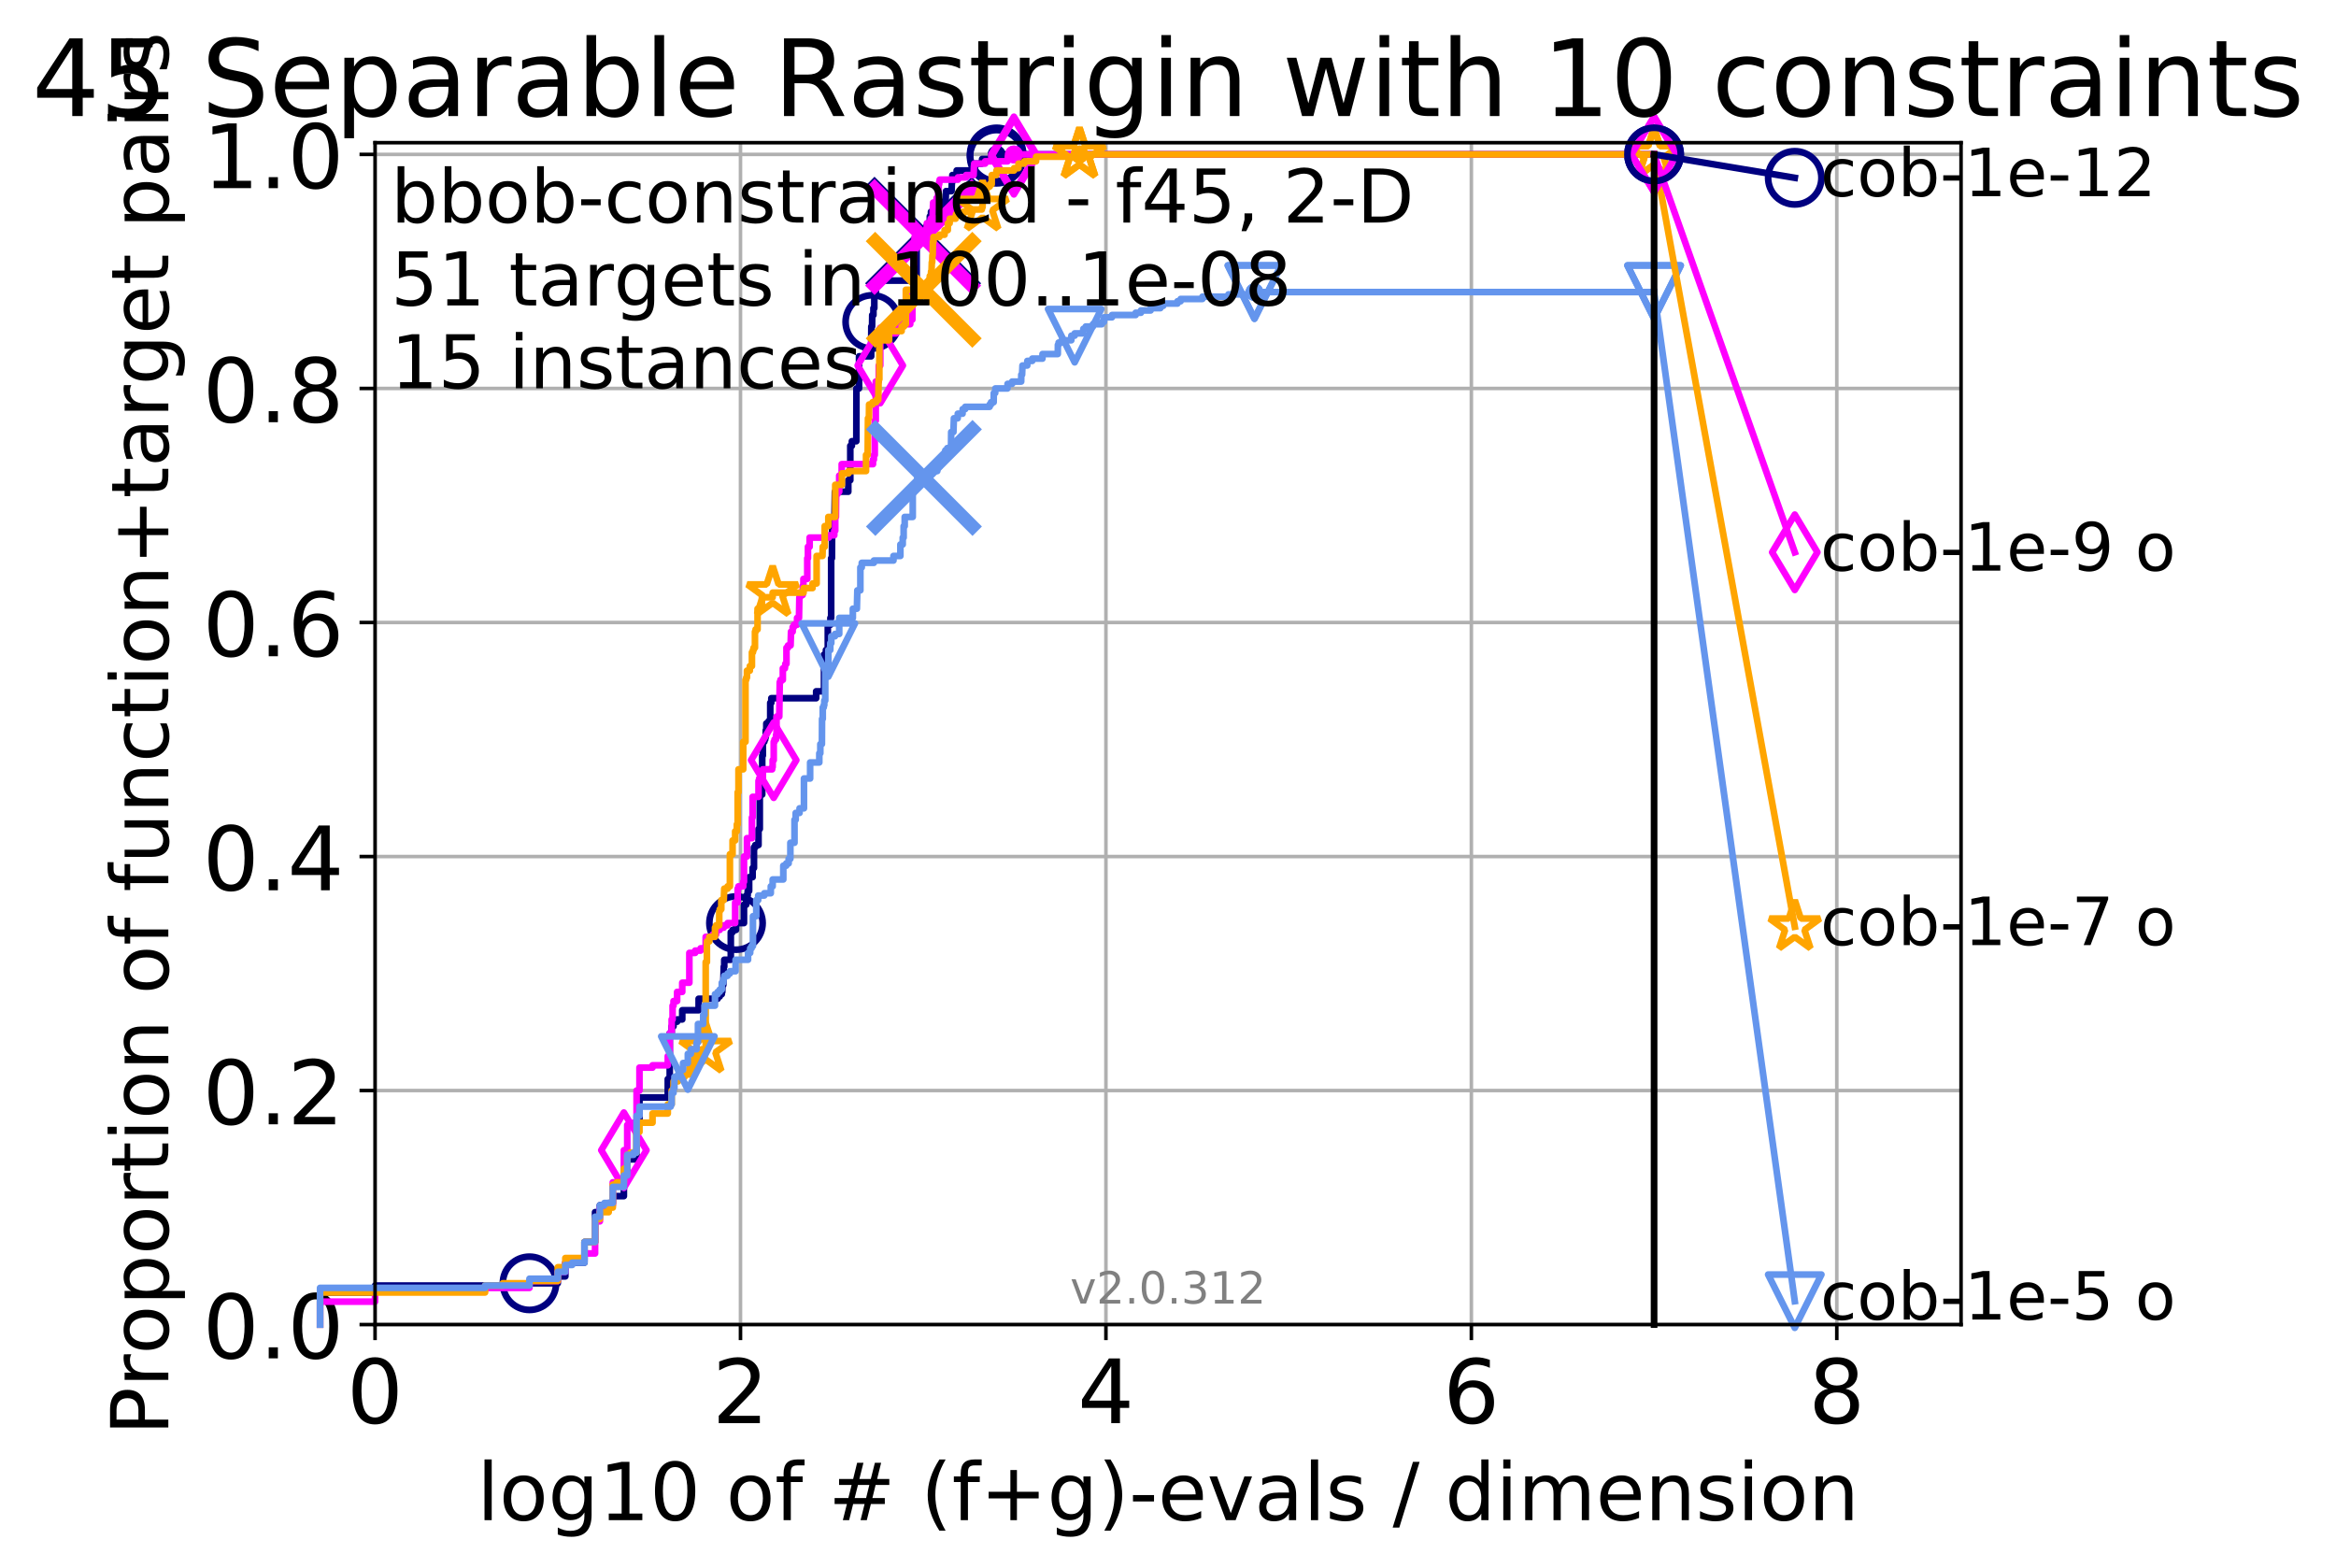 <?xml version="1.0" encoding="utf-8" standalone="no"?>
<!DOCTYPE svg PUBLIC "-//W3C//DTD SVG 1.1//EN"
  "http://www.w3.org/Graphics/SVG/1.1/DTD/svg11.dtd">
<!-- Created with matplotlib (http://matplotlib.org/) -->
<svg height="353pt" version="1.1" viewBox="0 0 526 353" width="526pt" xmlns="http://www.w3.org/2000/svg" xmlns:xlink="http://www.w3.org/1999/xlink">
 <defs>
  <style type="text/css">
*{stroke-linecap:butt;stroke-linejoin:round;}
  </style>
 </defs>
 <g id="figure_1">
  <g id="patch_1">
   <path d="M 0 353.222 
L 526.024 353.222 
L 526.024 0 
L 0 0 
z
" style="fill:#ffffff;"/>
  </g>
  <g id="axes_1">
   <g id="patch_2">
    <path d="M 84.452 298.245 
L 441.572 298.245 
L 441.572 32.133 
L 84.452 32.133 
z
" style="fill:#ffffff;"/>
   </g>
   <g id="matplotlib.axis_1">
    <g id="xtick_1">
     <g id="line2d_1">
      <path clip-path="url(#p784e28327f)" d="M 84.452 298.245 
L 84.452 32.133 
" style="fill:none;stroke:#b0b0b0;stroke-linecap:square;stroke-width:0.8;"/>
     </g>
     <g id="line2d_2">
      <defs>
       <path d="M 0 0 
L 0 3.5 
" id="m7c9f1fb4a9" style="stroke:#000000;stroke-width:0.8;"/>
      </defs>
      <g>
       <use style="stroke:#000000;stroke-width:0.8;" x="84.452" xlink:href="#m7c9f1fb4a9" y="298.245"/>
      </g>
     </g>
     <g id="text_1">
      <!-- 0 -->
      <defs>
       <path d="M 31.781 66.406 
Q 24.172 66.406 20.328 58.906 
Q 16.5 51.422 16.5 36.375 
Q 16.5 21.391 20.328 13.891 
Q 24.172 6.391 31.781 6.391 
Q 39.453 6.391 43.281 13.891 
Q 47.125 21.391 47.125 36.375 
Q 47.125 51.422 43.281 58.906 
Q 39.453 66.406 31.781 66.406 
z
M 31.781 74.219 
Q 44.047 74.219 50.516 64.516 
Q 56.984 54.828 56.984 36.375 
Q 56.984 17.969 50.516 8.266 
Q 44.047 -1.422 31.781 -1.422 
Q 19.531 -1.422 13.062 8.266 
Q 6.594 17.969 6.594 36.375 
Q 6.594 54.828 13.062 64.516 
Q 19.531 74.219 31.781 74.219 
z
" id="DejaVuSans-30"/>
      </defs>
      <g transform="translate(78.089 320.442)scale(0.2 -0.2)">
       <use xlink:href="#DejaVuSans-30"/>
      </g>
     </g>
    </g>
    <g id="xtick_2">
     <g id="line2d_3">
      <path clip-path="url(#p784e28327f)" d="M 166.738 298.245 
L 166.738 32.133 
" style="fill:none;stroke:#b0b0b0;stroke-linecap:square;stroke-width:0.8;"/>
     </g>
     <g id="line2d_4">
      <g>
       <use style="stroke:#000000;stroke-width:0.8;" x="166.738" xlink:href="#m7c9f1fb4a9" y="298.245"/>
      </g>
     </g>
     <g id="text_2">
      <!-- 2 -->
      <defs>
       <path d="M 19.188 8.297 
L 53.609 8.297 
L 53.609 0 
L 7.328 0 
L 7.328 8.297 
Q 12.938 14.109 22.625 23.891 
Q 32.328 33.688 34.812 36.531 
Q 39.547 41.844 41.422 45.531 
Q 43.312 49.219 43.312 52.781 
Q 43.312 58.594 39.234 62.25 
Q 35.156 65.922 28.609 65.922 
Q 23.969 65.922 18.812 64.312 
Q 13.672 62.703 7.812 59.422 
L 7.812 69.391 
Q 13.766 71.781 18.938 73 
Q 24.125 74.219 28.422 74.219 
Q 39.75 74.219 46.484 68.547 
Q 53.219 62.891 53.219 53.422 
Q 53.219 48.922 51.531 44.891 
Q 49.859 40.875 45.406 35.406 
Q 44.188 33.984 37.641 27.219 
Q 31.109 20.453 19.188 8.297 
z
" id="DejaVuSans-32"/>
      </defs>
      <g transform="translate(160.375 320.442)scale(0.2 -0.2)">
       <use xlink:href="#DejaVuSans-32"/>
      </g>
     </g>
    </g>
    <g id="xtick_3">
     <g id="line2d_5">
      <path clip-path="url(#p784e28327f)" d="M 249.023 298.245 
L 249.023 32.133 
" style="fill:none;stroke:#b0b0b0;stroke-linecap:square;stroke-width:0.8;"/>
     </g>
     <g id="line2d_6">
      <g>
       <use style="stroke:#000000;stroke-width:0.8;" x="249.023" xlink:href="#m7c9f1fb4a9" y="298.245"/>
      </g>
     </g>
     <g id="text_3">
      <!-- 4 -->
      <defs>
       <path d="M 37.797 64.312 
L 12.891 25.391 
L 37.797 25.391 
z
M 35.203 72.906 
L 47.609 72.906 
L 47.609 25.391 
L 58.016 25.391 
L 58.016 17.188 
L 47.609 17.188 
L 47.609 0 
L 37.797 0 
L 37.797 17.188 
L 4.891 17.188 
L 4.891 26.703 
z
" id="DejaVuSans-34"/>
      </defs>
      <g transform="translate(242.661 320.442)scale(0.2 -0.2)">
       <use xlink:href="#DejaVuSans-34"/>
      </g>
     </g>
    </g>
    <g id="xtick_4">
     <g id="line2d_7">
      <path clip-path="url(#p784e28327f)" d="M 331.309 298.245 
L 331.309 32.133 
" style="fill:none;stroke:#b0b0b0;stroke-linecap:square;stroke-width:0.8;"/>
     </g>
     <g id="line2d_8">
      <g>
       <use style="stroke:#000000;stroke-width:0.8;" x="331.309" xlink:href="#m7c9f1fb4a9" y="298.245"/>
      </g>
     </g>
     <g id="text_4">
      <!-- 6 -->
      <defs>
       <path d="M 33.016 40.375 
Q 26.375 40.375 22.484 35.828 
Q 18.609 31.297 18.609 23.391 
Q 18.609 15.531 22.484 10.953 
Q 26.375 6.391 33.016 6.391 
Q 39.656 6.391 43.531 10.953 
Q 47.406 15.531 47.406 23.391 
Q 47.406 31.297 43.531 35.828 
Q 39.656 40.375 33.016 40.375 
z
M 52.594 71.297 
L 52.594 62.312 
Q 48.875 64.062 45.094 64.984 
Q 41.312 65.922 37.594 65.922 
Q 27.828 65.922 22.672 59.328 
Q 17.531 52.734 16.797 39.406 
Q 19.672 43.656 24.016 45.922 
Q 28.375 48.188 33.594 48.188 
Q 44.578 48.188 50.953 41.516 
Q 57.328 34.859 57.328 23.391 
Q 57.328 12.156 50.688 5.359 
Q 44.047 -1.422 33.016 -1.422 
Q 20.359 -1.422 13.672 8.266 
Q 6.984 17.969 6.984 36.375 
Q 6.984 53.656 15.188 63.938 
Q 23.391 74.219 37.203 74.219 
Q 40.922 74.219 44.703 73.484 
Q 48.484 72.75 52.594 71.297 
z
" id="DejaVuSans-36"/>
      </defs>
      <g transform="translate(324.947 320.442)scale(0.2 -0.2)">
       <use xlink:href="#DejaVuSans-36"/>
      </g>
     </g>
    </g>
    <g id="xtick_5">
     <g id="line2d_9">
      <path clip-path="url(#p784e28327f)" d="M 413.595 298.245 
L 413.595 32.133 
" style="fill:none;stroke:#b0b0b0;stroke-linecap:square;stroke-width:0.8;"/>
     </g>
     <g id="line2d_10">
      <g>
       <use style="stroke:#000000;stroke-width:0.8;" x="413.595" xlink:href="#m7c9f1fb4a9" y="298.245"/>
      </g>
     </g>
     <g id="text_5">
      <!-- 8 -->
      <defs>
       <path d="M 31.781 34.625 
Q 24.75 34.625 20.719 30.859 
Q 16.703 27.094 16.703 20.516 
Q 16.703 13.922 20.719 10.156 
Q 24.75 6.391 31.781 6.391 
Q 38.812 6.391 42.859 10.172 
Q 46.922 13.969 46.922 20.516 
Q 46.922 27.094 42.891 30.859 
Q 38.875 34.625 31.781 34.625 
z
M 21.922 38.812 
Q 15.578 40.375 12.031 44.719 
Q 8.5 49.078 8.5 55.328 
Q 8.5 64.062 14.719 69.141 
Q 20.953 74.219 31.781 74.219 
Q 42.672 74.219 48.875 69.141 
Q 55.078 64.062 55.078 55.328 
Q 55.078 49.078 51.531 44.719 
Q 48 40.375 41.703 38.812 
Q 48.828 37.156 52.797 32.312 
Q 56.781 27.484 56.781 20.516 
Q 56.781 9.906 50.312 4.234 
Q 43.844 -1.422 31.781 -1.422 
Q 19.734 -1.422 13.25 4.234 
Q 6.781 9.906 6.781 20.516 
Q 6.781 27.484 10.781 32.312 
Q 14.797 37.156 21.922 38.812 
z
M 18.312 54.391 
Q 18.312 48.734 21.844 45.562 
Q 25.391 42.391 31.781 42.391 
Q 38.141 42.391 41.719 45.562 
Q 45.312 48.734 45.312 54.391 
Q 45.312 60.062 41.719 63.234 
Q 38.141 66.406 31.781 66.406 
Q 25.391 66.406 21.844 63.234 
Q 18.312 60.062 18.312 54.391 
z
" id="DejaVuSans-38"/>
      </defs>
      <g transform="translate(407.232 320.442)scale(0.2 -0.2)">
       <use xlink:href="#DejaVuSans-38"/>
      </g>
     </g>
    </g>
    <g id="text_6">
     <!-- log10 of # (f+g)-evals / dimension -->
     <defs>
      <path d="M 9.422 75.984 
L 18.406 75.984 
L 18.406 0 
L 9.422 0 
z
" id="DejaVuSans-6c"/>
      <path d="M 30.609 48.391 
Q 23.391 48.391 19.188 42.75 
Q 14.984 37.109 14.984 27.297 
Q 14.984 17.484 19.156 11.844 
Q 23.344 6.203 30.609 6.203 
Q 37.797 6.203 41.984 11.859 
Q 46.188 17.531 46.188 27.297 
Q 46.188 37.016 41.984 42.703 
Q 37.797 48.391 30.609 48.391 
z
M 30.609 56 
Q 42.328 56 49.016 48.375 
Q 55.719 40.766 55.719 27.297 
Q 55.719 13.875 49.016 6.219 
Q 42.328 -1.422 30.609 -1.422 
Q 18.844 -1.422 12.172 6.219 
Q 5.516 13.875 5.516 27.297 
Q 5.516 40.766 12.172 48.375 
Q 18.844 56 30.609 56 
z
" id="DejaVuSans-6f"/>
      <path d="M 45.406 27.984 
Q 45.406 37.75 41.375 43.109 
Q 37.359 48.484 30.078 48.484 
Q 22.859 48.484 18.828 43.109 
Q 14.797 37.75 14.797 27.984 
Q 14.797 18.266 18.828 12.891 
Q 22.859 7.516 30.078 7.516 
Q 37.359 7.516 41.375 12.891 
Q 45.406 18.266 45.406 27.984 
z
M 54.391 6.781 
Q 54.391 -7.172 48.188 -13.984 
Q 42 -20.797 29.203 -20.797 
Q 24.469 -20.797 20.266 -20.094 
Q 16.062 -19.391 12.109 -17.922 
L 12.109 -9.188 
Q 16.062 -11.328 19.922 -12.344 
Q 23.781 -13.375 27.781 -13.375 
Q 36.625 -13.375 41.016 -8.766 
Q 45.406 -4.156 45.406 5.172 
L 45.406 9.625 
Q 42.625 4.781 38.281 2.391 
Q 33.938 0 27.875 0 
Q 17.828 0 11.672 7.656 
Q 5.516 15.328 5.516 27.984 
Q 5.516 40.672 11.672 48.328 
Q 17.828 56 27.875 56 
Q 33.938 56 38.281 53.609 
Q 42.625 51.219 45.406 46.391 
L 45.406 54.688 
L 54.391 54.688 
z
" id="DejaVuSans-67"/>
      <path d="M 12.406 8.297 
L 28.516 8.297 
L 28.516 63.922 
L 10.984 60.406 
L 10.984 69.391 
L 28.422 72.906 
L 38.281 72.906 
L 38.281 8.297 
L 54.391 8.297 
L 54.391 0 
L 12.406 0 
z
" id="DejaVuSans-31"/>
      <path id="DejaVuSans-20"/>
      <path d="M 37.109 75.984 
L 37.109 68.5 
L 28.516 68.5 
Q 23.688 68.5 21.797 66.547 
Q 19.922 64.594 19.922 59.516 
L 19.922 54.688 
L 34.719 54.688 
L 34.719 47.703 
L 19.922 47.703 
L 19.922 0 
L 10.891 0 
L 10.891 47.703 
L 2.297 47.703 
L 2.297 54.688 
L 10.891 54.688 
L 10.891 58.5 
Q 10.891 67.625 15.141 71.797 
Q 19.391 75.984 28.609 75.984 
z
" id="DejaVuSans-66"/>
      <path d="M 51.125 44 
L 36.922 44 
L 32.812 27.688 
L 47.125 27.688 
z
M 43.797 71.781 
L 38.719 51.516 
L 52.984 51.516 
L 58.109 71.781 
L 65.922 71.781 
L 60.891 51.516 
L 76.125 51.516 
L 76.125 44 
L 58.984 44 
L 54.984 27.688 
L 70.516 27.688 
L 70.516 20.219 
L 53.078 20.219 
L 48 0 
L 40.188 0 
L 45.219 20.219 
L 30.906 20.219 
L 25.875 0 
L 18.016 0 
L 23.094 20.219 
L 7.719 20.219 
L 7.719 27.688 
L 24.906 27.688 
L 29 44 
L 13.281 44 
L 13.281 51.516 
L 30.906 51.516 
L 35.891 71.781 
z
" id="DejaVuSans-23"/>
      <path d="M 31 75.875 
Q 24.469 64.656 21.281 53.656 
Q 18.109 42.672 18.109 31.391 
Q 18.109 20.125 21.312 9.062 
Q 24.516 -2 31 -13.188 
L 23.188 -13.188 
Q 15.875 -1.703 12.234 9.375 
Q 8.594 20.453 8.594 31.391 
Q 8.594 42.281 12.203 53.312 
Q 15.828 64.359 23.188 75.875 
z
" id="DejaVuSans-28"/>
      <path d="M 46 62.703 
L 46 35.5 
L 73.188 35.5 
L 73.188 27.203 
L 46 27.203 
L 46 0 
L 37.797 0 
L 37.797 27.203 
L 10.594 27.203 
L 10.594 35.5 
L 37.797 35.5 
L 37.797 62.703 
z
" id="DejaVuSans-2b"/>
      <path d="M 8.016 75.875 
L 15.828 75.875 
Q 23.141 64.359 26.781 53.312 
Q 30.422 42.281 30.422 31.391 
Q 30.422 20.453 26.781 9.375 
Q 23.141 -1.703 15.828 -13.188 
L 8.016 -13.188 
Q 14.5 -2 17.703 9.062 
Q 20.906 20.125 20.906 31.391 
Q 20.906 42.672 17.703 53.656 
Q 14.5 64.656 8.016 75.875 
z
" id="DejaVuSans-29"/>
      <path d="M 4.891 31.391 
L 31.203 31.391 
L 31.203 23.391 
L 4.891 23.391 
z
" id="DejaVuSans-2d"/>
      <path d="M 56.203 29.594 
L 56.203 25.203 
L 14.891 25.203 
Q 15.484 15.922 20.484 11.062 
Q 25.484 6.203 34.422 6.203 
Q 39.594 6.203 44.453 7.469 
Q 49.312 8.734 54.109 11.281 
L 54.109 2.781 
Q 49.266 0.734 44.188 -0.344 
Q 39.109 -1.422 33.891 -1.422 
Q 20.797 -1.422 13.156 6.188 
Q 5.516 13.812 5.516 26.812 
Q 5.516 40.234 12.766 48.109 
Q 20.016 56 32.328 56 
Q 43.359 56 49.781 48.891 
Q 56.203 41.797 56.203 29.594 
z
M 47.219 32.234 
Q 47.125 39.594 43.094 43.984 
Q 39.062 48.391 32.422 48.391 
Q 24.906 48.391 20.391 44.141 
Q 15.875 39.891 15.188 32.172 
z
" id="DejaVuSans-65"/>
      <path d="M 2.984 54.688 
L 12.5 54.688 
L 29.594 8.797 
L 46.688 54.688 
L 56.203 54.688 
L 35.688 0 
L 23.484 0 
z
" id="DejaVuSans-76"/>
      <path d="M 34.281 27.484 
Q 23.391 27.484 19.188 25 
Q 14.984 22.516 14.984 16.5 
Q 14.984 11.719 18.141 8.906 
Q 21.297 6.109 26.703 6.109 
Q 34.188 6.109 38.703 11.406 
Q 43.219 16.703 43.219 25.484 
L 43.219 27.484 
z
M 52.203 31.203 
L 52.203 0 
L 43.219 0 
L 43.219 8.297 
Q 40.141 3.328 35.547 0.953 
Q 30.953 -1.422 24.312 -1.422 
Q 15.922 -1.422 10.953 3.297 
Q 6 8.016 6 15.922 
Q 6 25.141 12.172 29.828 
Q 18.359 34.516 30.609 34.516 
L 43.219 34.516 
L 43.219 35.406 
Q 43.219 41.609 39.141 45 
Q 35.062 48.391 27.688 48.391 
Q 23 48.391 18.547 47.266 
Q 14.109 46.141 10.016 43.891 
L 10.016 52.203 
Q 14.938 54.109 19.578 55.047 
Q 24.219 56 28.609 56 
Q 40.484 56 46.344 49.844 
Q 52.203 43.703 52.203 31.203 
z
" id="DejaVuSans-61"/>
      <path d="M 44.281 53.078 
L 44.281 44.578 
Q 40.484 46.531 36.375 47.5 
Q 32.281 48.484 27.875 48.484 
Q 21.188 48.484 17.844 46.438 
Q 14.5 44.391 14.5 40.281 
Q 14.5 37.156 16.891 35.375 
Q 19.281 33.594 26.516 31.984 
L 29.594 31.297 
Q 39.156 29.25 43.188 25.516 
Q 47.219 21.781 47.219 15.094 
Q 47.219 7.469 41.188 3.016 
Q 35.156 -1.422 24.609 -1.422 
Q 20.219 -1.422 15.453 -0.562 
Q 10.688 0.297 5.422 2 
L 5.422 11.281 
Q 10.406 8.688 15.234 7.391 
Q 20.062 6.109 24.812 6.109 
Q 31.156 6.109 34.562 8.281 
Q 37.984 10.453 37.984 14.406 
Q 37.984 18.062 35.516 20.016 
Q 33.062 21.969 24.703 23.781 
L 21.578 24.516 
Q 13.234 26.266 9.516 29.906 
Q 5.812 33.547 5.812 39.891 
Q 5.812 47.609 11.281 51.797 
Q 16.75 56 26.812 56 
Q 31.781 56 36.172 55.266 
Q 40.578 54.547 44.281 53.078 
z
" id="DejaVuSans-73"/>
      <path d="M 25.391 72.906 
L 33.688 72.906 
L 8.297 -9.281 
L 0 -9.281 
z
" id="DejaVuSans-2f"/>
      <path d="M 45.406 46.391 
L 45.406 75.984 
L 54.391 75.984 
L 54.391 0 
L 45.406 0 
L 45.406 8.203 
Q 42.578 3.328 38.25 0.953 
Q 33.938 -1.422 27.875 -1.422 
Q 17.969 -1.422 11.734 6.484 
Q 5.516 14.406 5.516 27.297 
Q 5.516 40.188 11.734 48.094 
Q 17.969 56 27.875 56 
Q 33.938 56 38.25 53.625 
Q 42.578 51.266 45.406 46.391 
z
M 14.797 27.297 
Q 14.797 17.391 18.875 11.75 
Q 22.953 6.109 30.078 6.109 
Q 37.203 6.109 41.297 11.75 
Q 45.406 17.391 45.406 27.297 
Q 45.406 37.203 41.297 42.844 
Q 37.203 48.484 30.078 48.484 
Q 22.953 48.484 18.875 42.844 
Q 14.797 37.203 14.797 27.297 
z
" id="DejaVuSans-64"/>
      <path d="M 9.422 54.688 
L 18.406 54.688 
L 18.406 0 
L 9.422 0 
z
M 9.422 75.984 
L 18.406 75.984 
L 18.406 64.594 
L 9.422 64.594 
z
" id="DejaVuSans-69"/>
      <path d="M 52 44.188 
Q 55.375 50.25 60.062 53.125 
Q 64.75 56 71.094 56 
Q 79.641 56 84.281 50.016 
Q 88.922 44.047 88.922 33.016 
L 88.922 0 
L 79.891 0 
L 79.891 32.719 
Q 79.891 40.578 77.094 44.375 
Q 74.312 48.188 68.609 48.188 
Q 61.625 48.188 57.562 43.547 
Q 53.516 38.922 53.516 30.906 
L 53.516 0 
L 44.484 0 
L 44.484 32.719 
Q 44.484 40.625 41.703 44.406 
Q 38.922 48.188 33.109 48.188 
Q 26.219 48.188 22.156 43.531 
Q 18.109 38.875 18.109 30.906 
L 18.109 0 
L 9.078 0 
L 9.078 54.688 
L 18.109 54.688 
L 18.109 46.188 
Q 21.188 51.219 25.484 53.609 
Q 29.781 56 35.688 56 
Q 41.656 56 45.828 52.969 
Q 50 49.953 52 44.188 
z
" id="DejaVuSans-6d"/>
      <path d="M 54.891 33.016 
L 54.891 0 
L 45.906 0 
L 45.906 32.719 
Q 45.906 40.484 42.875 44.328 
Q 39.844 48.188 33.797 48.188 
Q 26.516 48.188 22.312 43.547 
Q 18.109 38.922 18.109 30.906 
L 18.109 0 
L 9.078 0 
L 9.078 54.688 
L 18.109 54.688 
L 18.109 46.188 
Q 21.344 51.125 25.703 53.562 
Q 30.078 56 35.797 56 
Q 45.219 56 50.047 50.172 
Q 54.891 44.344 54.891 33.016 
z
" id="DejaVuSans-6e"/>
     </defs>
     <g transform="translate(107.405 342.279)scale(0.18 -0.18)">
      <use xlink:href="#DejaVuSans-6c"/>
      <use x="27.783" xlink:href="#DejaVuSans-6f"/>
      <use x="88.965" xlink:href="#DejaVuSans-67"/>
      <use x="152.441" xlink:href="#DejaVuSans-31"/>
      <use x="216.064" xlink:href="#DejaVuSans-30"/>
      <use x="279.688" xlink:href="#DejaVuSans-20"/>
      <use x="311.475" xlink:href="#DejaVuSans-6f"/>
      <use x="372.656" xlink:href="#DejaVuSans-66"/>
      <use x="407.861" xlink:href="#DejaVuSans-20"/>
      <use x="439.648" xlink:href="#DejaVuSans-23"/>
      <use x="523.438" xlink:href="#DejaVuSans-20"/>
      <use x="555.225" xlink:href="#DejaVuSans-28"/>
      <use x="594.238" xlink:href="#DejaVuSans-66"/>
      <use x="629.443" xlink:href="#DejaVuSans-2b"/>
      <use x="713.232" xlink:href="#DejaVuSans-67"/>
      <use x="776.709" xlink:href="#DejaVuSans-29"/>
      <use x="815.723" xlink:href="#DejaVuSans-2d"/>
      <use x="851.807" xlink:href="#DejaVuSans-65"/>
      <use x="913.33" xlink:href="#DejaVuSans-76"/>
      <use x="972.51" xlink:href="#DejaVuSans-61"/>
      <use x="1033.789" xlink:href="#DejaVuSans-6c"/>
      <use x="1061.572" xlink:href="#DejaVuSans-73"/>
      <use x="1113.672" xlink:href="#DejaVuSans-20"/>
      <use x="1145.459" xlink:href="#DejaVuSans-2f"/>
      <use x="1179.15" xlink:href="#DejaVuSans-20"/>
      <use x="1210.938" xlink:href="#DejaVuSans-64"/>
      <use x="1274.414" xlink:href="#DejaVuSans-69"/>
      <use x="1302.197" xlink:href="#DejaVuSans-6d"/>
      <use x="1399.609" xlink:href="#DejaVuSans-65"/>
      <use x="1461.133" xlink:href="#DejaVuSans-6e"/>
      <use x="1524.512" xlink:href="#DejaVuSans-73"/>
      <use x="1576.611" xlink:href="#DejaVuSans-69"/>
      <use x="1604.395" xlink:href="#DejaVuSans-6f"/>
      <use x="1665.576" xlink:href="#DejaVuSans-6e"/>
     </g>
    </g>
   </g>
   <g id="matplotlib.axis_2">
    <g id="ytick_1">
     <g id="line2d_11">
      <path clip-path="url(#p784e28327f)" d="M 84.452 298.245 
L 441.572 298.245 
" style="fill:none;stroke:#b0b0b0;stroke-linecap:square;stroke-width:0.8;"/>
     </g>
     <g id="line2d_12">
      <defs>
       <path d="M 0 0 
L -3.5 0 
" id="mede615215a" style="stroke:#000000;stroke-width:0.8;"/>
      </defs>
      <g>
       <use style="stroke:#000000;stroke-width:0.8;" x="84.452" xlink:href="#mede615215a" y="298.245"/>
      </g>
     </g>
     <g id="text_7">
      <!-- 0.0 -->
      <defs>
       <path d="M 10.688 12.406 
L 21 12.406 
L 21 0 
L 10.688 0 
z
" id="DejaVuSans-2e"/>
      </defs>
      <g transform="translate(45.646 305.844)scale(0.2 -0.2)">
       <use xlink:href="#DejaVuSans-30"/>
       <use x="63.623" xlink:href="#DejaVuSans-2e"/>
       <use x="95.41" xlink:href="#DejaVuSans-30"/>
      </g>
     </g>
    </g>
    <g id="ytick_2">
     <g id="line2d_13">
      <path clip-path="url(#p784e28327f)" d="M 84.452 245.55 
L 441.572 245.55 
" style="fill:none;stroke:#b0b0b0;stroke-linecap:square;stroke-width:0.8;"/>
     </g>
     <g id="line2d_14">
      <g>
       <use style="stroke:#000000;stroke-width:0.8;" x="84.452" xlink:href="#mede615215a" y="245.55"/>
      </g>
     </g>
     <g id="text_8">
      <!-- 0.2 -->
      <g transform="translate(45.646 253.148)scale(0.2 -0.2)">
       <use xlink:href="#DejaVuSans-30"/>
       <use x="63.623" xlink:href="#DejaVuSans-2e"/>
       <use x="95.41" xlink:href="#DejaVuSans-32"/>
      </g>
     </g>
    </g>
    <g id="ytick_3">
     <g id="line2d_15">
      <path clip-path="url(#p784e28327f)" d="M 84.452 192.854 
L 441.572 192.854 
" style="fill:none;stroke:#b0b0b0;stroke-linecap:square;stroke-width:0.8;"/>
     </g>
     <g id="line2d_16">
      <g>
       <use style="stroke:#000000;stroke-width:0.8;" x="84.452" xlink:href="#mede615215a" y="192.854"/>
      </g>
     </g>
     <g id="text_9">
      <!-- 0.4 -->
      <g transform="translate(45.646 200.453)scale(0.2 -0.2)">
       <use xlink:href="#DejaVuSans-30"/>
       <use x="63.623" xlink:href="#DejaVuSans-2e"/>
       <use x="95.41" xlink:href="#DejaVuSans-34"/>
      </g>
     </g>
    </g>
    <g id="ytick_4">
     <g id="line2d_17">
      <path clip-path="url(#p784e28327f)" d="M 84.452 140.159 
L 441.572 140.159 
" style="fill:none;stroke:#b0b0b0;stroke-linecap:square;stroke-width:0.8;"/>
     </g>
     <g id="line2d_18">
      <g>
       <use style="stroke:#000000;stroke-width:0.8;" x="84.452" xlink:href="#mede615215a" y="140.159"/>
      </g>
     </g>
     <g id="text_10">
      <!-- 0.6 -->
      <g transform="translate(45.646 147.757)scale(0.2 -0.2)">
       <use xlink:href="#DejaVuSans-30"/>
       <use x="63.623" xlink:href="#DejaVuSans-2e"/>
       <use x="95.41" xlink:href="#DejaVuSans-36"/>
      </g>
     </g>
    </g>
    <g id="ytick_5">
     <g id="line2d_19">
      <path clip-path="url(#p784e28327f)" d="M 84.452 87.464 
L 441.572 87.464 
" style="fill:none;stroke:#b0b0b0;stroke-linecap:square;stroke-width:0.8;"/>
     </g>
     <g id="line2d_20">
      <g>
       <use style="stroke:#000000;stroke-width:0.8;" x="84.452" xlink:href="#mede615215a" y="87.464"/>
      </g>
     </g>
     <g id="text_11">
      <!-- 0.8 -->
      <g transform="translate(45.646 95.062)scale(0.2 -0.2)">
       <use xlink:href="#DejaVuSans-30"/>
       <use x="63.623" xlink:href="#DejaVuSans-2e"/>
       <use x="95.41" xlink:href="#DejaVuSans-38"/>
      </g>
     </g>
    </g>
    <g id="ytick_6">
     <g id="line2d_21">
      <path clip-path="url(#p784e28327f)" d="M 84.452 34.768 
L 441.572 34.768 
" style="fill:none;stroke:#b0b0b0;stroke-linecap:square;stroke-width:0.8;"/>
     </g>
     <g id="line2d_22">
      <g>
       <use style="stroke:#000000;stroke-width:0.8;" x="84.452" xlink:href="#mede615215a" y="34.768"/>
      </g>
     </g>
     <g id="text_12">
      <!-- 1.0 -->
      <g transform="translate(45.646 42.367)scale(0.2 -0.2)">
       <use xlink:href="#DejaVuSans-31"/>
       <use x="63.623" xlink:href="#DejaVuSans-2e"/>
       <use x="95.41" xlink:href="#DejaVuSans-30"/>
      </g>
     </g>
    </g>
    <g id="text_13">
     <!-- Proportion of function+target pairs -->
     <defs>
      <path d="M 19.672 64.797 
L 19.672 37.406 
L 32.078 37.406 
Q 38.969 37.406 42.719 40.969 
Q 46.484 44.531 46.484 51.125 
Q 46.484 57.672 42.719 61.234 
Q 38.969 64.797 32.078 64.797 
z
M 9.812 72.906 
L 32.078 72.906 
Q 44.344 72.906 50.609 67.359 
Q 56.891 61.812 56.891 51.125 
Q 56.891 40.328 50.609 34.812 
Q 44.344 29.297 32.078 29.297 
L 19.672 29.297 
L 19.672 0 
L 9.812 0 
z
" id="DejaVuSans-50"/>
      <path d="M 41.109 46.297 
Q 39.594 47.172 37.812 47.578 
Q 36.031 48 33.891 48 
Q 26.266 48 22.188 43.047 
Q 18.109 38.094 18.109 28.812 
L 18.109 0 
L 9.078 0 
L 9.078 54.688 
L 18.109 54.688 
L 18.109 46.188 
Q 20.953 51.172 25.484 53.578 
Q 30.031 56 36.531 56 
Q 37.453 56 38.578 55.875 
Q 39.703 55.766 41.062 55.516 
z
" id="DejaVuSans-72"/>
      <path d="M 18.109 8.203 
L 18.109 -20.797 
L 9.078 -20.797 
L 9.078 54.688 
L 18.109 54.688 
L 18.109 46.391 
Q 20.953 51.266 25.266 53.625 
Q 29.594 56 35.594 56 
Q 45.562 56 51.781 48.094 
Q 58.016 40.188 58.016 27.297 
Q 58.016 14.406 51.781 6.484 
Q 45.562 -1.422 35.594 -1.422 
Q 29.594 -1.422 25.266 0.953 
Q 20.953 3.328 18.109 8.203 
z
M 48.688 27.297 
Q 48.688 37.203 44.609 42.844 
Q 40.531 48.484 33.406 48.484 
Q 26.266 48.484 22.188 42.844 
Q 18.109 37.203 18.109 27.297 
Q 18.109 17.391 22.188 11.75 
Q 26.266 6.109 33.406 6.109 
Q 40.531 6.109 44.609 11.75 
Q 48.688 17.391 48.688 27.297 
z
" id="DejaVuSans-70"/>
      <path d="M 18.312 70.219 
L 18.312 54.688 
L 36.812 54.688 
L 36.812 47.703 
L 18.312 47.703 
L 18.312 18.016 
Q 18.312 11.328 20.141 9.422 
Q 21.969 7.516 27.594 7.516 
L 36.812 7.516 
L 36.812 0 
L 27.594 0 
Q 17.188 0 13.234 3.875 
Q 9.281 7.766 9.281 18.016 
L 9.281 47.703 
L 2.688 47.703 
L 2.688 54.688 
L 9.281 54.688 
L 9.281 70.219 
z
" id="DejaVuSans-74"/>
      <path d="M 8.5 21.578 
L 8.5 54.688 
L 17.484 54.688 
L 17.484 21.922 
Q 17.484 14.156 20.5 10.266 
Q 23.531 6.391 29.594 6.391 
Q 36.859 6.391 41.078 11.031 
Q 45.312 15.672 45.312 23.688 
L 45.312 54.688 
L 54.297 54.688 
L 54.297 0 
L 45.312 0 
L 45.312 8.406 
Q 42.047 3.422 37.719 1 
Q 33.406 -1.422 27.688 -1.422 
Q 18.266 -1.422 13.375 4.438 
Q 8.5 10.297 8.5 21.578 
z
M 31.109 56 
z
" id="DejaVuSans-75"/>
      <path d="M 48.781 52.594 
L 48.781 44.188 
Q 44.969 46.297 41.141 47.344 
Q 37.312 48.391 33.406 48.391 
Q 24.656 48.391 19.812 42.844 
Q 14.984 37.312 14.984 27.297 
Q 14.984 17.281 19.812 11.734 
Q 24.656 6.203 33.406 6.203 
Q 37.312 6.203 41.141 7.25 
Q 44.969 8.297 48.781 10.406 
L 48.781 2.094 
Q 45.016 0.344 40.984 -0.531 
Q 36.969 -1.422 32.422 -1.422 
Q 20.062 -1.422 12.781 6.344 
Q 5.516 14.109 5.516 27.297 
Q 5.516 40.672 12.859 48.328 
Q 20.219 56 33.016 56 
Q 37.156 56 41.109 55.141 
Q 45.062 54.297 48.781 52.594 
z
" id="DejaVuSans-63"/>
     </defs>
     <g transform="translate(37.902 323.179)rotate(-90)scale(0.18 -0.18)">
      <use xlink:href="#DejaVuSans-50"/>
      <use x="60.287" xlink:href="#DejaVuSans-72"/>
      <use x="101.369" xlink:href="#DejaVuSans-6f"/>
      <use x="162.551" xlink:href="#DejaVuSans-70"/>
      <use x="226.027" xlink:href="#DejaVuSans-6f"/>
      <use x="287.209" xlink:href="#DejaVuSans-72"/>
      <use x="328.322" xlink:href="#DejaVuSans-74"/>
      <use x="367.531" xlink:href="#DejaVuSans-69"/>
      <use x="395.314" xlink:href="#DejaVuSans-6f"/>
      <use x="456.496" xlink:href="#DejaVuSans-6e"/>
      <use x="519.875" xlink:href="#DejaVuSans-20"/>
      <use x="551.662" xlink:href="#DejaVuSans-6f"/>
      <use x="612.844" xlink:href="#DejaVuSans-66"/>
      <use x="648.049" xlink:href="#DejaVuSans-20"/>
      <use x="679.836" xlink:href="#DejaVuSans-66"/>
      <use x="715.041" xlink:href="#DejaVuSans-75"/>
      <use x="778.42" xlink:href="#DejaVuSans-6e"/>
      <use x="841.799" xlink:href="#DejaVuSans-63"/>
      <use x="896.779" xlink:href="#DejaVuSans-74"/>
      <use x="935.988" xlink:href="#DejaVuSans-69"/>
      <use x="963.771" xlink:href="#DejaVuSans-6f"/>
      <use x="1024.953" xlink:href="#DejaVuSans-6e"/>
      <use x="1088.332" xlink:href="#DejaVuSans-2b"/>
      <use x="1172.121" xlink:href="#DejaVuSans-74"/>
      <use x="1211.33" xlink:href="#DejaVuSans-61"/>
      <use x="1272.609" xlink:href="#DejaVuSans-72"/>
      <use x="1313.707" xlink:href="#DejaVuSans-67"/>
      <use x="1377.184" xlink:href="#DejaVuSans-65"/>
      <use x="1438.707" xlink:href="#DejaVuSans-74"/>
      <use x="1477.916" xlink:href="#DejaVuSans-20"/>
      <use x="1509.703" xlink:href="#DejaVuSans-70"/>
      <use x="1573.18" xlink:href="#DejaVuSans-61"/>
      <use x="1634.459" xlink:href="#DejaVuSans-69"/>
      <use x="1662.242" xlink:href="#DejaVuSans-72"/>
      <use x="1703.355" xlink:href="#DejaVuSans-73"/>
     </g>
    </g>
   </g>
   <g id="line2d_23">
    <defs>
     <path d="M 0 1.5 
C 0.398 1.5 0.779 1.342 1.061 1.061 
C 1.342 0.779 1.5 0.398 1.5 0 
C 1.5 -0.398 1.342 -0.779 1.061 -1.061 
C 0.779 -1.342 0.398 -1.5 0 -1.5 
C -0.398 -1.5 -0.779 -1.342 -1.061 -1.061 
C -1.342 -0.779 -1.5 -0.398 -1.5 0 
C -1.5 0.398 -1.342 0.779 -1.061 1.061 
C -0.779 1.342 -0.398 1.5 0 1.5 
z
" id="ma67ba558a7" style="stroke:#000080;"/>
    </defs>
    <g>
     <use style="fill:#000080;stroke:#000080;" x="224.416" xlink:href="#ma67ba558a7" y="34.768"/>
     <use style="fill:#000080;stroke:#000080;" x="224.416" xlink:href="#ma67ba558a7" y="34.768"/>
    </g>
   </g>
   <g id="line2d_24">
    <path d="M 72.067 298.245 
L 72.067 291.013 
L 84.452 291.013 
L 84.452 289.463 
L 119.222 289.463 
L 119.222 288.946 
L 125.595 288.946 
L 125.595 287.396 
L 127.298 287.396 
L 127.298 284.297 
L 131.607 284.297 
L 131.607 279.647 
L 133.993 279.647 
L 133.993 272.931 
L 135.076 272.931 
L 135.076 271.381 
L 137.063 271.381 
L 137.063 270.864 
L 137.98 270.864 
L 137.98 269.315 
L 140.477 269.315 
L 140.477 264.665 
L 141.238 264.665 
L 141.238 261.049 
L 143.342 261.049 
L 143.342 252.783 
L 143.992 252.783 
L 143.992 247.1 
L 150.365 247.1 
L 150.365 242.967 
L 150.806 242.967 
L 150.806 232.634 
L 151.237 232.634 
L 151.237 231.085 
L 151.657 231.085 
L 151.657 230.051 
L 152.47 230.051 
L 152.47 229.535 
L 153.623 229.535 
L 153.623 227.468 
L 157.31 227.468 
L 157.31 224.885 
L 161.597 224.885 
L 161.597 224.368 
L 162.067 224.368 
L 162.067 223.852 
L 162.526 223.852 
L 162.526 223.335 
L 162.638 223.335 
L 162.638 221.785 
L 162.862 221.785 
L 162.972 217.652 
L 163.082 217.652 
L 163.082 216.102 
L 164.555 216.102 
L 164.555 209.903 
L 164.954 209.903 
L 164.954 209.386 
L 165.727 209.386 
L 165.727 207.837 
L 167.524 207.837 
L 167.524 203.704 
L 168.03 203.704 
L 168.03 201.637 
L 168.359 201.637 
L 168.359 200.604 
L 168.683 200.604 
L 168.683 197.504 
L 169.466 197.504 
L 169.466 195.438 
L 169.771 195.438 
L 169.771 190.788 
L 170.07 190.788 
L 170.07 190.271 
L 170.796 190.271 
L 170.796 186.655 
L 171.079 186.655 
L 171.079 178.906 
L 171.631 178.906 
L 171.631 170.123 
L 171.766 170.123 
L 171.766 167.023 
L 172.1 167.023 
L 172.1 166.507 
L 172.297 166.507 
L 172.297 165.99 
L 172.428 165.99 
L 172.428 164.44 
L 172.557 164.44 
L 172.557 162.89 
L 173.066 162.89 
L 173.066 162.374 
L 173.438 162.374 
L 173.438 158.241 
L 173.682 158.241 
L 173.682 157.208 
L 183.776 157.208 
L 183.776 155.658 
L 185.545 155.658 
L 185.545 147.392 
L 185.976 147.392 
L 185.976 146.359 
L 186.397 146.359 
L 186.397 140.676 
L 186.982 140.676 
L 186.982 139.126 
L 187.154 139.126 
L 187.154 125.694 
L 187.324 125.694 
L 187.381 117.944 
L 187.604 117.944 
L 187.604 117.428 
L 187.88 117.428 
L 187.989 110.712 
L 191.01 110.712 
L 191.01 108.128 
L 191.463 108.128 
L 191.463 100.379 
L 191.818 100.379 
L 191.818 99.346 
L 192.821 99.346 
L 192.842 87.464 
L 193.433 87.464 
L 193.433 80.231 
L 196.162 80.231 
L 196.196 73.515 
L 196.367 73.515 
L 196.401 70.932 
L 196.671 70.932 
L 196.671 69.382 
L 196.87 69.382 
L 196.87 65.765 
L 197.231 65.765 
L 197.231 63.182 
L 206.4 63.182 
L 206.4 52.85 
L 208.33 52.85 
L 208.33 51.3 
L 208.675 51.3 
L 208.675 50.783 
L 208.879 50.783 
L 208.879 50.267 
L 209.371 50.267 
L 209.371 48.717 
L 209.632 48.717 
L 209.632 47.684 
L 210.206 47.684 
L 210.206 47.167 
L 210.378 47.167 
L 210.378 46.65 
L 212.692 46.65 
L 212.773 45.101 
L 212.922 45.101 
L 213.016 43.034 
L 214.259 43.034 
L 214.34 40.968 
L 214.445 40.968 
L 214.445 39.418 
L 215.403 39.418 
L 215.415 38.385 
L 219.527 38.385 
L 219.527 36.835 
L 221.065 36.835 
L 221.15 35.801 
L 223.775 35.801 
L 223.775 35.285 
L 224.416 35.285 
L 224.416 34.768 
L 372.452 34.768 
L 372.452 34.768 
" style="fill:none;stroke:#000080;stroke-linecap:square;stroke-width:1.5;"/>
   </g>
   <g id="line2d_25">
    <defs>
     <path d="M 0 6 
C 1.591 6 3.117 5.368 4.243 4.243 
C 5.368 3.117 6 1.591 6 0 
C 6 -1.591 5.368 -3.117 4.243 -4.243 
C 3.117 -5.368 1.591 -6 0 -6 
C -1.591 -6 -3.117 -5.368 -4.243 -4.243 
C -5.368 -3.117 -6 -1.591 -6 0 
C -6 1.591 -5.368 3.117 -4.243 4.243 
C -3.117 5.368 -1.591 6 0 6 
z
" id="mf4027f2d4b" style="stroke:#000080;stroke-width:1.5;"/>
    </defs>
    <g>
     <use style="fill:none;stroke:#000080;stroke-width:1.5;" x="119.222" xlink:href="#mf4027f2d4b" y="288.946"/>
     <use style="fill:none;stroke:#000080;stroke-width:1.5;" x="165.727" xlink:href="#mf4027f2d4b" y="207.837"/>
     <use style="fill:none;stroke:#000080;stroke-width:1.5;" x="196.401" xlink:href="#mf4027f2d4b" y="72.482"/>
     <use style="fill:none;stroke:#000080;stroke-width:1.5;" x="224.416" xlink:href="#mf4027f2d4b" y="35.285"/>
     <use style="fill:none;stroke:#000080;stroke-width:1.5;" x="224.416" xlink:href="#mf4027f2d4b" y="34.768"/>
     <use style="fill:none;stroke:#000080;stroke-width:1.5;" x="372.452" xlink:href="#mf4027f2d4b" y="34.768"/>
    </g>
   </g>
   <g id="line2d_26"/>
   <g id="line2d_27">
    <path clip-path="url(#p784e28327f)" d="M 207.854 52.85 
" style="fill:none;stroke:#000080;stroke-linecap:square;stroke-width:1.5;"/>
    <defs>
     <path d="M -12 12 
L 12 -12 
M -12 -12 
L 12 12 
" id="mebdd0f1100" style="stroke:#000080;stroke-width:3;"/>
    </defs>
    <g clip-path="url(#p784e28327f)">
     <use style="fill:#000080;stroke:#000080;stroke-width:3;" x="207.854" xlink:href="#mebdd0f1100" y="52.85"/>
    </g>
   </g>
   <g id="line2d_28">
    <defs>
     <path d="M 0 1.5 
C 0.398 1.5 0.779 1.342 1.061 1.061 
C 1.342 0.779 1.5 0.398 1.5 0 
C 1.5 -0.398 1.342 -0.779 1.061 -1.061 
C 0.779 -1.342 0.398 -1.5 0 -1.5 
C -0.398 -1.5 -0.779 -1.342 -1.061 -1.061 
C -1.342 -0.779 -1.5 -0.398 -1.5 0 
C -1.5 0.398 -1.342 0.779 -1.061 1.061 
C -0.779 1.342 -0.398 1.5 0 1.5 
z
" id="m5a8f1e45a8" style="stroke:#ff00ff;"/>
    </defs>
    <g>
     <use style="fill:#ff00ff;stroke:#ff00ff;" x="228.3" xlink:href="#m5a8f1e45a8" y="34.768"/>
     <use style="fill:#ff00ff;stroke:#ff00ff;" x="228.3" xlink:href="#m5a8f1e45a8" y="34.768"/>
    </g>
   </g>
   <g id="line2d_29">
    <path d="M 72.067 298.245 
L 72.067 293.079 
L 84.452 293.079 
L 84.452 290.496 
L 109.222 290.496 
L 109.222 289.979 
L 119.222 289.979 
L 119.222 288.43 
L 125.595 288.43 
L 125.595 286.363 
L 127.298 286.363 
L 127.298 284.297 
L 128.852 284.297 
L 128.852 283.78 
L 131.607 283.78 
L 131.607 282.23 
L 133.993 282.23 
L 133.993 274.997 
L 135.076 274.997 
L 135.076 271.898 
L 137.063 271.898 
L 137.063 271.381 
L 137.98 271.381 
L 137.98 266.215 
L 140.477 266.215 
L 140.477 258.982 
L 141.238 258.982 
L 141.238 253.299 
L 142.668 253.299 
L 142.668 252.783 
L 143.342 252.783 
L 143.342 245.55 
L 143.992 245.55 
L 143.992 240.384 
L 146.928 240.384 
L 146.928 239.867 
L 150.365 239.867 
L 150.365 237.801 
L 150.806 237.801 
L 150.806 232.634 
L 151.237 232.634 
L 151.237 229.535 
L 151.448 229.535 
L 151.448 226.435 
L 151.657 226.435 
L 151.657 225.402 
L 152.47 225.402 
L 152.47 223.335 
L 153.623 223.335 
L 153.623 221.269 
L 155.224 221.269 
L 155.224 214.553 
L 156.536 214.553 
L 156.536 214.036 
L 157.758 214.036 
L 157.758 213.519 
L 158.902 213.519 
L 158.902 210.936 
L 160.492 210.936 
L 160.492 210.42 
L 161.236 210.42 
L 161.236 209.386 
L 162.067 209.386 
L 162.067 208.87 
L 162.972 208.87 
L 162.972 208.353 
L 163.834 208.353 
L 163.834 207.837 
L 165.537 207.837 
L 165.537 203.187 
L 166.101 203.187 
L 166.101 200.087 
L 166.285 200.087 
L 166.285 199.571 
L 167.352 199.571 
L 167.352 198.537 
L 167.524 198.537 
L 167.524 192.854 
L 168.195 192.854 
L 168.195 188.722 
L 169.312 188.722 
L 169.312 184.072 
L 169.466 184.072 
L 169.466 179.422 
L 170.796 179.422 
L 170.796 175.806 
L 170.938 175.806 
L 170.938 175.289 
L 171.766 175.289 
L 171.766 173.223 
L 173.863 173.223 
L 173.863 172.706 
L 173.982 172.706 
L 173.982 171.156 
L 174.219 171.156 
L 174.219 167.023 
L 174.395 167.023 
L 174.395 166.507 
L 174.74 166.507 
L 174.74 165.474 
L 174.854 165.474 
L 174.854 161.341 
L 175.468 161.341 
L 175.577 153.591 
L 175.74 153.591 
L 175.74 153.075 
L 176.271 153.075 
L 176.271 150.491 
L 176.737 150.491 
L 176.839 149.458 
L 177.091 149.458 
L 177.091 145.842 
L 177.438 145.842 
L 177.438 145.325 
L 178.017 145.325 
L 178.112 142.226 
L 178.486 142.226 
L 178.486 141.192 
L 178.762 141.192 
L 178.762 140.676 
L 179.477 140.676 
L 179.477 139.126 
L 179.909 139.126 
L 179.995 134.476 
L 180.164 134.476 
L 180.164 133.96 
L 180.744 133.96 
L 180.744 131.893 
L 180.907 131.893 
L 180.907 130.343 
L 181.775 130.343 
L 181.775 125.694 
L 181.928 125.694 
L 181.928 123.111 
L 182.306 123.111 
L 182.306 121.044 
L 186.634 121.044 
L 186.634 120.527 
L 187.853 120.527 
L 187.853 119.494 
L 188.071 119.494 
L 188.071 116.394 
L 188.232 116.394 
L 188.286 111.228 
L 188.604 111.228 
L 188.604 110.712 
L 188.968 110.712 
L 188.968 107.095 
L 189.526 107.095 
L 189.526 104.512 
L 196.57 104.512 
L 196.57 103.479 
L 196.771 103.479 
L 196.771 102.446 
L 196.969 102.446 
L 196.969 94.696 
L 197.198 94.696 
L 197.198 85.914 
L 197.868 85.914 
L 197.868 82.297 
L 198.209 82.297 
L 198.209 76.615 
L 198.573 76.615 
L 198.573 75.065 
L 201.811 75.065 
L 201.811 72.998 
L 204.956 72.998 
L 204.956 71.965 
L 205.433 71.965 
L 205.433 66.282 
L 205.657 66.282 
L 205.758 59.566 
L 205.838 59.566 
L 205.938 53.367 
L 208.339 53.367 
L 208.339 52.85 
L 208.564 52.85 
L 208.633 51.817 
L 208.684 51.817 
L 208.701 50.267 
L 209.461 50.267 
L 209.559 49.234 
L 209.977 49.234 
L 210.088 46.134 
L 210.12 46.134 
L 210.12 45.617 
L 210.898 45.617 
L 210.898 44.584 
L 211.183 44.584 
L 211.272 43.034 
L 211.345 43.034 
L 211.36 41.484 
L 211.477 41.484 
L 211.477 40.968 
L 211.594 40.968 
L 211.594 40.451 
L 215.7 40.451 
L 215.7 39.934 
L 217.54 39.934 
L 217.54 39.418 
L 219.226 39.418 
L 219.312 37.351 
L 219.368 37.351 
L 219.368 36.835 
L 221.83 36.835 
L 221.83 36.318 
L 226.88 36.318 
L 226.948 35.285 
L 228.3 35.285 
L 228.3 34.768 
L 372.452 34.768 
L 372.452 34.768 
" style="fill:none;stroke:#ff00ff;stroke-linecap:square;stroke-width:1.5;"/>
   </g>
   <g id="line2d_30">
    <defs>
     <path d="M -0 8.485 
L 5.091 0 
L 0 -8.485 
L -5.091 -0 
z
" id="m6ae0d42d96" style="stroke:#ff00ff;stroke-linejoin:miter;stroke-width:1.5;"/>
    </defs>
    <g>
     <use style="fill:none;stroke:#ff00ff;stroke-linejoin:miter;stroke-width:1.5;" x="140.477" xlink:href="#m6ae0d42d96" y="258.982"/>
     <use style="fill:none;stroke:#ff00ff;stroke-linejoin:miter;stroke-width:1.5;" x="174.219" xlink:href="#m6ae0d42d96" y="171.156"/>
     <use style="fill:none;stroke:#ff00ff;stroke-linejoin:miter;stroke-width:1.5;" x="198.209" xlink:href="#m6ae0d42d96" y="82.297"/>
     <use style="fill:none;stroke:#ff00ff;stroke-linejoin:miter;stroke-width:1.5;" x="228.3" xlink:href="#m6ae0d42d96" y="35.285"/>
     <use style="fill:none;stroke:#ff00ff;stroke-linejoin:miter;stroke-width:1.5;" x="228.3" xlink:href="#m6ae0d42d96" y="34.768"/>
     <use style="fill:none;stroke:#ff00ff;stroke-linejoin:miter;stroke-width:1.5;" x="372.452" xlink:href="#m6ae0d42d96" y="34.768"/>
    </g>
   </g>
   <g id="line2d_31"/>
   <g id="line2d_32">
    <path clip-path="url(#p784e28327f)" d="M 207.863 53.367 
" style="fill:none;stroke:#ff00ff;stroke-linecap:square;stroke-width:1.5;"/>
    <defs>
     <path d="M -12 12 
L 12 -12 
M -12 -12 
L 12 12 
" id="m63efa52179" style="stroke:#ff00ff;stroke-width:3;"/>
    </defs>
    <g clip-path="url(#p784e28327f)">
     <use style="fill:#ff00ff;stroke:#ff00ff;stroke-width:3;" x="207.863" xlink:href="#m63efa52179" y="53.367"/>
    </g>
   </g>
   <g id="line2d_33">
    <defs>
     <path d="M 0 1.5 
C 0.398 1.5 0.779 1.342 1.061 1.061 
C 1.342 0.779 1.5 0.398 1.5 0 
C 1.5 -0.398 1.342 -0.779 1.061 -1.061 
C 0.779 -1.342 0.398 -1.5 0 -1.5 
C -0.398 -1.5 -0.779 -1.342 -1.061 -1.061 
C -1.342 -0.779 -1.5 -0.398 -1.5 0 
C -1.5 0.398 -1.342 0.779 -1.061 1.061 
C -0.779 1.342 -0.398 1.5 0 1.5 
z
" id="m8b27441a72" style="stroke:#ffa500;"/>
    </defs>
    <g>
     <use style="fill:#ffa500;stroke:#ffa500;" x="243.068" xlink:href="#m8b27441a72" y="34.768"/>
     <use style="fill:#ffa500;stroke:#ffa500;" x="243.068" xlink:href="#m8b27441a72" y="34.768"/>
    </g>
   </g>
   <g id="line2d_34">
    <path d="M 72.067 298.245 
L 72.067 291.013 
L 109.222 291.013 
L 109.222 289.463 
L 113.209 289.463 
L 113.209 288.946 
L 119.222 288.946 
L 119.222 288.43 
L 125.595 288.43 
L 125.595 285.33 
L 127.298 285.33 
L 127.298 283.263 
L 131.607 283.263 
L 131.607 279.647 
L 133.993 279.647 
L 133.993 274.481 
L 135.076 274.481 
L 135.076 272.931 
L 137.063 272.931 
L 137.063 271.898 
L 137.98 271.898 
L 137.98 266.731 
L 138.852 266.731 
L 138.852 266.215 
L 140.477 266.215 
L 140.477 263.115 
L 141.238 263.115 
L 141.238 260.015 
L 141.967 260.015 
L 141.967 259.499 
L 143.342 259.499 
L 143.342 254.849 
L 143.992 254.849 
L 143.992 252.783 
L 146.928 252.783 
L 146.928 250.716 
L 150.365 250.716 
L 150.365 248.65 
L 151.237 248.65 
L 151.237 245.55 
L 151.657 245.55 
L 151.657 243.483 
L 152.667 243.483 
L 152.667 242.45 
L 154.173 242.45 
L 154.173 241.934 
L 155.224 241.934 
L 155.224 240.384 
L 157.158 240.384 
L 157.158 237.801 
L 157.461 237.801 
L 157.461 236.767 
L 158.051 236.767 
L 158.051 236.251 
L 158.902 236.251 
L 158.902 216.619 
L 159.177 216.619 
L 159.177 211.969 
L 159.715 211.969 
L 159.715 210.936 
L 160.991 210.936 
L 160.991 208.87 
L 161.236 208.87 
L 161.236 208.353 
L 161.951 208.353 
L 161.951 205.253 
L 162.067 205.253 
L 162.067 204.737 
L 162.412 204.737 
L 162.412 202.67 
L 162.972 202.67 
L 163.082 200.087 
L 163.834 200.087 
L 163.834 199.571 
L 164.352 199.571 
L 164.352 192.338 
L 164.954 192.338 
L 164.954 189.238 
L 165.537 189.238 
L 165.537 187.172 
L 165.915 187.172 
L 165.915 185.622 
L 166.101 185.622 
L 166.101 178.389 
L 166.285 178.389 
L 166.285 173.223 
L 167.352 173.223 
L 167.352 167.023 
L 167.863 167.023 
L 167.863 153.075 
L 168.03 153.075 
L 168.03 152.558 
L 168.195 152.558 
L 168.195 151.008 
L 168.842 151.008 
L 168.842 149.975 
L 169.312 149.975 
L 169.312 146.875 
L 169.543 146.875 
L 169.543 146.359 
L 169.695 146.359 
L 169.695 145.842 
L 169.995 145.842 
L 169.995 142.226 
L 170.144 142.226 
L 170.144 141.709 
L 170.581 141.709 
L 170.581 137.059 
L 171.562 137.059 
L 171.562 134.476 
L 173.982 134.476 
L 173.982 133.443 
L 180.947 133.443 
L 180.947 132.41 
L 182.966 132.41 
L 182.966 131.376 
L 183.879 131.376 
L 183.879 125.177 
L 185.199 125.177 
L 185.262 123.111 
L 185.7 123.111 
L 185.7 118.461 
L 186.516 118.461 
L 186.516 116.394 
L 188.071 116.394 
L 188.071 109.162 
L 189.576 109.162 
L 189.576 106.579 
L 191.079 106.579 
L 191.079 106.062 
L 195.006 106.062 
L 195.006 102.446 
L 195.37 102.446 
L 195.442 94.18 
L 195.655 94.18 
L 195.691 91.08 
L 196.469 91.08 
L 196.469 90.563 
L 197.295 90.563 
L 197.295 90.047 
L 197.758 90.047 
L 197.852 85.397 
L 198.008 85.397 
L 198.008 76.615 
L 200.197 76.615 
L 200.197 74.548 
L 203.024 74.548 
L 203.024 73.515 
L 203.555 73.515 
L 203.555 72.998 
L 203.971 72.998 
L 203.971 65.249 
L 208.667 65.249 
L 208.667 64.732 
L 209.114 64.732 
L 209.114 64.216 
L 209.313 64.216 
L 209.363 62.149 
L 209.592 62.149 
L 209.656 61.116 
L 209.753 61.116 
L 209.817 59.049 
L 209.897 59.049 
L 209.945 57.5 
L 210.017 57.5 
L 210.064 54.4 
L 210.19 54.4 
L 210.19 53.367 
L 211.528 53.367 
L 211.528 52.85 
L 212.692 52.85 
L 212.692 51.817 
L 213.414 51.817 
L 213.44 50.267 
L 213.835 50.267 
L 213.861 49.234 
L 215.191 49.234 
L 215.274 48.2 
L 216.888 48.2 
L 216.888 47.684 
L 218.073 47.684 
L 218.073 47.167 
L 221.082 47.167 
L 221.082 46.65 
L 221.252 46.65 
L 221.273 44.584 
L 221.37 44.584 
L 221.441 42.517 
L 222.239 42.517 
L 222.239 42.001 
L 222.864 42.001 
L 222.864 41.484 
L 223.299 41.484 
L 223.321 39.418 
L 224.335 39.418 
L 224.377 38.385 
L 228.34 38.385 
L 228.34 37.868 
L 229.319 37.868 
L 229.335 36.835 
L 230.629 36.835 
L 230.629 36.318 
L 233.289 36.318 
L 233.298 35.285 
L 243.068 35.285 
L 243.068 34.768 
L 372.452 34.768 
L 372.452 34.768 
" style="fill:none;stroke:#ffa500;stroke-linecap:square;stroke-width:1.5;"/>
   </g>
   <g id="line2d_35">
    <defs>
     <path d="M 0 -6 
L -1.347 -1.854 
L -5.706 -1.854 
L -2.18 0.708 
L -3.527 4.854 
L -0 2.292 
L 3.527 4.854 
L 2.18 0.708 
L 5.706 -1.854 
L 1.347 -1.854 
z
" id="ma781e6ab62" style="stroke:#ffa500;stroke-linejoin:bevel;stroke-width:1.5;"/>
    </defs>
    <g>
     <use style="fill:none;stroke:#ffa500;stroke-linejoin:bevel;stroke-width:1.5;" x="158.902" xlink:href="#ma781e6ab62" y="236.251"/>
     <use style="fill:none;stroke:#ffa500;stroke-linejoin:bevel;stroke-width:1.5;" x="173.982" xlink:href="#ma781e6ab62" y="133.443"/>
     <use style="fill:none;stroke:#ffa500;stroke-linejoin:bevel;stroke-width:1.5;" x="221.252" xlink:href="#ma781e6ab62" y="46.65"/>
     <use style="fill:none;stroke:#ffa500;stroke-linejoin:bevel;stroke-width:1.5;" x="243.068" xlink:href="#ma781e6ab62" y="34.768"/>
     <use style="fill:none;stroke:#ffa500;stroke-linejoin:bevel;stroke-width:1.5;" x="243.068" xlink:href="#ma781e6ab62" y="34.768"/>
     <use style="fill:none;stroke:#ffa500;stroke-linejoin:bevel;stroke-width:1.5;" x="372.452" xlink:href="#ma781e6ab62" y="34.768"/>
    </g>
   </g>
   <g id="line2d_36"/>
   <g id="line2d_37">
    <path clip-path="url(#p784e28327f)" d="M 207.996 65.249 
" style="fill:none;stroke:#ffa500;stroke-linecap:square;stroke-width:1.5;"/>
    <defs>
     <path d="M -12 12 
L 12 -12 
M -12 -12 
L 12 12 
" id="m0057a1d12b" style="stroke:#ffa500;stroke-width:3;"/>
    </defs>
    <g clip-path="url(#p784e28327f)">
     <use style="fill:#ffa500;stroke:#ffa500;stroke-width:3;" x="207.996" xlink:href="#m0057a1d12b" y="65.249"/>
    </g>
   </g>
   <g id="line2d_38">
    <defs>
     <path d="M 0 1.5 
C 0.398 1.5 0.779 1.342 1.061 1.061 
C 1.342 0.779 1.5 0.398 1.5 0 
C 1.5 -0.398 1.342 -0.779 1.061 -1.061 
C 0.779 -1.342 0.398 -1.5 0 -1.5 
C -0.398 -1.5 -0.779 -1.342 -1.061 -1.061 
C -1.342 -0.779 -1.5 -0.398 -1.5 0 
C -1.5 0.398 -1.342 0.779 -1.061 1.061 
C -0.779 1.342 -0.398 1.5 0 1.5 
z
" id="m679837c95b" style="stroke:#6495ed;"/>
    </defs>
    <g>
     <use style="fill:#6495ed;stroke:#6495ed;" x="282.468" xlink:href="#m679837c95b" y="65.765"/>
     <use style="fill:#6495ed;stroke:#6495ed;" x="282.468" xlink:href="#m679837c95b" y="65.765"/>
    </g>
   </g>
   <g id="line2d_39">
    <path d="M 72.067 298.245 
L 72.067 289.979 
L 109.222 289.979 
L 109.222 289.463 
L 119.222 289.463 
L 119.222 287.913 
L 125.595 287.913 
L 125.595 286.363 
L 127.298 286.363 
L 127.298 284.813 
L 128.852 284.813 
L 128.852 284.297 
L 131.607 284.297 
L 131.607 279.647 
L 133.993 279.647 
L 133.993 273.964 
L 135.076 273.964 
L 135.076 271.381 
L 136.097 271.381 
L 136.097 270.864 
L 137.98 270.864 
L 137.98 267.248 
L 140.477 267.248 
L 140.477 264.665 
L 141.238 264.665 
L 141.238 260.015 
L 142.668 260.015 
L 142.668 259.499 
L 143.342 259.499 
L 143.342 251.233 
L 143.992 251.233 
L 143.992 249.166 
L 151.023 249.166 
L 151.023 248.65 
L 151.237 248.65 
L 151.237 246.067 
L 151.657 246.067 
L 151.657 245.033 
L 151.864 245.033 
L 151.864 242.45 
L 152.667 242.45 
L 152.667 241.934 
L 153.056 241.934 
L 153.056 240.9 
L 153.808 240.9 
L 153.808 239.35 
L 154.881 239.35 
L 154.881 237.284 
L 155.561 237.284 
L 155.561 236.251 
L 156.85 236.251 
L 156.85 234.701 
L 157.158 234.701 
L 157.158 230.568 
L 158.34 230.568 
L 158.34 228.501 
L 158.623 228.501 
L 158.623 226.435 
L 160.991 226.435 
L 160.991 223.852 
L 161.597 223.852 
L 161.597 223.335 
L 162.067 223.335 
L 162.067 222.819 
L 162.526 222.819 
L 162.526 221.269 
L 162.862 221.269 
L 162.972 220.235 
L 163.082 220.235 
L 163.082 219.719 
L 163.834 219.719 
L 163.834 219.202 
L 164.352 219.202 
L 164.352 218.686 
L 165.632 218.686 
L 165.632 216.102 
L 168.441 216.102 
L 168.441 214.553 
L 168.921 214.553 
L 168.921 213.519 
L 169.235 213.519 
L 169.235 213.003 
L 169.543 213.003 
L 169.543 206.287 
L 170.291 206.287 
L 170.291 202.67 
L 170.725 202.67 
L 170.725 201.637 
L 172.1 201.637 
L 172.1 201.12 
L 173.561 201.12 
L 173.561 199.571 
L 173.982 199.571 
L 173.982 198.021 
L 176.376 198.021 
L 176.376 194.921 
L 177.041 194.921 
L 177.041 194.404 
L 177.584 194.404 
L 177.584 193.371 
L 177.97 193.371 
L 177.97 189.755 
L 178.898 189.755 
L 178.898 184.589 
L 179.167 184.589 
L 179.167 183.039 
L 180.037 183.039 
L 180.037 182.005 
L 181.028 182.005 
L 181.028 175.289 
L 182.418 175.289 
L 182.418 171.673 
L 184.485 171.673 
L 184.485 169.606 
L 184.715 169.606 
L 184.715 167.54 
L 185.071 167.54 
L 185.103 161.857 
L 185.262 161.857 
L 185.262 159.274 
L 185.483 159.274 
L 185.483 158.757 
L 185.607 158.757 
L 185.607 157.724 
L 185.823 157.724 
L 185.823 149.975 
L 186.516 149.975 
L 186.516 146.359 
L 186.954 146.359 
L 186.954 144.809 
L 187.183 144.809 
L 187.183 143.259 
L 188.017 143.259 
L 188.017 142.742 
L 188.968 142.742 
L 188.968 139.126 
L 192.036 139.126 
L 192.036 137.059 
L 192.945 137.059 
L 193.048 132.926 
L 193.731 132.926 
L 193.731 127.76 
L 194.044 127.76 
L 194.044 126.727 
L 196.771 126.727 
L 196.771 126.21 
L 201.185 126.21 
L 201.185 125.177 
L 202.74 125.177 
L 202.74 122.594 
L 203.268 122.594 
L 203.268 121.044 
L 203.475 121.044 
L 203.475 118.461 
L 203.714 118.461 
L 203.714 116.394 
L 205.525 116.394 
L 205.525 109.162 
L 206.555 109.162 
L 206.555 107.612 
L 208.469 107.612 
L 208.469 107.095 
L 209.502 107.095 
L 209.502 106.579 
L 209.993 106.579 
L 209.993 106.062 
L 211.049 106.062 
L 211.049 105.029 
L 211.579 105.029 
L 211.579 103.995 
L 211.825 103.995 
L 211.86 102.962 
L 212.541 102.962 
L 212.541 102.446 
L 212.861 102.446 
L 212.861 101.412 
L 213.302 101.412 
L 213.302 100.896 
L 214.14 100.896 
L 214.177 97.279 
L 214.685 97.279 
L 214.789 94.18 
L 215.648 94.18 
L 215.665 93.146 
L 216.742 93.146 
L 216.763 92.113 
L 217.341 92.113 
L 217.341 91.597 
L 222.833 91.597 
L 222.833 91.08 
L 223.147 91.08 
L 223.147 90.563 
L 223.745 90.563 
L 223.771 88.497 
L 224.088 88.497 
L 224.117 87.464 
L 226.852 87.464 
L 226.874 86.43 
L 227.908 86.43 
L 227.908 85.914 
L 229.943 85.914 
L 229.961 84.364 
L 230.145 84.364 
L 230.232 82.297 
L 231.311 82.297 
L 231.323 81.264 
L 232.44 81.264 
L 232.44 80.748 
L 234.73 80.748 
L 234.742 79.714 
L 238.183 79.714 
L 238.207 77.648 
L 238.37 77.648 
L 238.37 77.131 
L 239.092 77.131 
L 239.092 76.615 
L 241.228 76.615 
L 241.242 75.581 
L 241.987 75.581 
L 241.987 75.065 
L 243.832 75.065 
L 243.942 74.031 
L 244.48 74.031 
L 244.48 73.515 
L 246.094 73.515 
L 246.094 72.998 
L 248.097 72.998 
L 248.097 72.482 
L 248.592 72.482 
L 248.607 71.448 
L 250.386 71.448 
L 250.386 70.932 
L 255.718 70.932 
L 255.718 70.415 
L 256.908 70.415 
L 256.908 69.898 
L 259.089 69.898 
L 259.089 69.382 
L 261.282 69.382 
L 261.282 68.865 
L 261.927 68.865 
L 261.927 68.349 
L 265.137 68.349 
L 265.137 67.832 
L 265.849 67.832 
L 265.849 67.315 
L 270.746 67.315 
L 270.746 66.799 
L 276.612 66.799 
L 276.612 66.282 
L 282.468 66.282 
L 282.468 65.765 
L 372.452 65.765 
L 372.452 65.765 
" style="fill:none;stroke:#6495ed;stroke-linecap:square;stroke-width:1.5;"/>
   </g>
   <g id="line2d_40">
    <defs>
     <path d="M -0 6 
L 6 -6 
L -6 -6 
z
" id="me96c688bdc" style="stroke:#6495ed;stroke-linejoin:miter;stroke-width:1.5;"/>
    </defs>
    <g>
     <use style="fill:none;stroke:#6495ed;stroke-linejoin:miter;stroke-width:1.5;" x="154.881" xlink:href="#me96c688bdc" y="239.35"/>
     <use style="fill:none;stroke:#6495ed;stroke-linejoin:miter;stroke-width:1.5;" x="186.516" xlink:href="#me96c688bdc" y="146.359"/>
     <use style="fill:none;stroke:#6495ed;stroke-linejoin:miter;stroke-width:1.5;" x="241.987" xlink:href="#me96c688bdc" y="75.581"/>
     <use style="fill:none;stroke:#6495ed;stroke-linejoin:miter;stroke-width:1.5;" x="282.468" xlink:href="#me96c688bdc" y="65.765"/>
     <use style="fill:none;stroke:#6495ed;stroke-linejoin:miter;stroke-width:1.5;" x="282.468" xlink:href="#me96c688bdc" y="65.765"/>
     <use style="fill:none;stroke:#6495ed;stroke-linejoin:miter;stroke-width:1.5;" x="372.452" xlink:href="#me96c688bdc" y="65.765"/>
    </g>
   </g>
   <g id="line2d_41"/>
   <g id="line2d_42">
    <path clip-path="url(#p784e28327f)" d="M 208.041 107.612 
" style="fill:none;stroke:#6495ed;stroke-linecap:square;stroke-width:1.5;"/>
    <defs>
     <path d="M -12 12 
L 12 -12 
M -12 -12 
L 12 12 
" id="m51106bbcd9" style="stroke:#6495ed;stroke-width:3;"/>
    </defs>
    <g clip-path="url(#p784e28327f)">
     <use style="fill:#6495ed;stroke:#6495ed;stroke-width:3;" x="208.041" xlink:href="#m51106bbcd9" y="107.612"/>
    </g>
   </g>
   <g id="line2d_43">
    <path d="M 372.452 65.765 
L 404.132 292.976 
" style="fill:none;stroke:#6495ed;stroke-linecap:square;stroke-width:1.5;"/>
    <g>
     <use style="fill:none;stroke:#6495ed;stroke-linejoin:miter;stroke-width:1.5;" x="372.452" xlink:href="#me96c688bdc" y="65.765"/>
     <use style="fill:none;stroke:#6495ed;stroke-linejoin:miter;stroke-width:1.5;" x="404.132" xlink:href="#me96c688bdc" y="292.976"/>
    </g>
   </g>
   <g id="line2d_44">
    <path d="M 372.452 34.768 
L 404.132 208.663 
" style="fill:none;stroke:#ffa500;stroke-linecap:square;stroke-width:1.5;"/>
    <g>
     <use style="fill:none;stroke:#ffa500;stroke-linejoin:bevel;stroke-width:1.5;" x="372.452" xlink:href="#ma781e6ab62" y="34.768"/>
     <use style="fill:none;stroke:#ffa500;stroke-linejoin:bevel;stroke-width:1.5;" x="404.132" xlink:href="#ma781e6ab62" y="208.663"/>
    </g>
   </g>
   <g id="line2d_45">
    <path d="M 372.452 34.768 
L 404.132 124.35 
" style="fill:none;stroke:#ff00ff;stroke-linecap:square;stroke-width:1.5;"/>
    <g>
     <use style="fill:none;stroke:#ff00ff;stroke-linejoin:miter;stroke-width:1.5;" x="372.452" xlink:href="#m6ae0d42d96" y="34.768"/>
     <use style="fill:none;stroke:#ff00ff;stroke-linejoin:miter;stroke-width:1.5;" x="404.132" xlink:href="#m6ae0d42d96" y="124.35"/>
    </g>
   </g>
   <g id="line2d_46">
    <path d="M 372.452 34.768 
L 404.132 40.038 
" style="fill:none;stroke:#000080;stroke-linecap:square;stroke-width:1.5;"/>
    <g>
     <use style="fill:none;stroke:#000080;stroke-width:1.5;" x="372.452" xlink:href="#mf4027f2d4b" y="34.768"/>
     <use style="fill:none;stroke:#000080;stroke-width:1.5;" x="404.132" xlink:href="#mf4027f2d4b" y="40.038"/>
    </g>
   </g>
   <g id="line2d_47">
    <path d="M 372.452 298.245 
L 372.452 34.768 
" style="fill:none;stroke:#000000;stroke-linecap:square;stroke-width:1.5;"/>
   </g>
   <g id="patch_3">
    <path d="M 84.452 298.245 
L 84.452 32.133 
" style="fill:none;stroke:#000000;stroke-linecap:square;stroke-linejoin:miter;stroke-width:0.8;"/>
   </g>
   <g id="patch_4">
    <path d="M 441.572 298.245 
L 441.572 32.133 
" style="fill:none;stroke:#000000;stroke-linecap:square;stroke-linejoin:miter;stroke-width:0.8;"/>
   </g>
   <g id="patch_5">
    <path d="M 84.452 298.245 
L 441.572 298.245 
" style="fill:none;stroke:#000000;stroke-linecap:square;stroke-linejoin:miter;stroke-width:0.8;"/>
   </g>
   <g id="patch_6">
    <path d="M 84.452 32.133 
L 441.572 32.133 
" style="fill:none;stroke:#000000;stroke-linecap:square;stroke-linejoin:miter;stroke-width:0.8;"/>
   </g>
   <g id="text_14">
    <!-- cob-1e-5 o -->
    <defs>
     <path d="M 48.688 27.297 
Q 48.688 37.203 44.609 42.844 
Q 40.531 48.484 33.406 48.484 
Q 26.266 48.484 22.188 42.844 
Q 18.109 37.203 18.109 27.297 
Q 18.109 17.391 22.188 11.75 
Q 26.266 6.109 33.406 6.109 
Q 40.531 6.109 44.609 11.75 
Q 48.688 17.391 48.688 27.297 
z
M 18.109 46.391 
Q 20.953 51.266 25.266 53.625 
Q 29.594 56 35.594 56 
Q 45.562 56 51.781 48.094 
Q 58.016 40.188 58.016 27.297 
Q 58.016 14.406 51.781 6.484 
Q 45.562 -1.422 35.594 -1.422 
Q 29.594 -1.422 25.266 0.953 
Q 20.953 3.328 18.109 8.203 
L 18.109 0 
L 9.078 0 
L 9.078 75.984 
L 18.109 75.984 
z
" id="DejaVuSans-62"/>
     <path d="M 10.797 72.906 
L 49.516 72.906 
L 49.516 64.594 
L 19.828 64.594 
L 19.828 46.734 
Q 21.969 47.469 24.109 47.828 
Q 26.266 48.188 28.422 48.188 
Q 40.625 48.188 47.75 41.5 
Q 54.891 34.812 54.891 23.391 
Q 54.891 11.625 47.562 5.094 
Q 40.234 -1.422 26.906 -1.422 
Q 22.312 -1.422 17.547 -0.641 
Q 12.797 0.141 7.719 1.703 
L 7.719 11.625 
Q 12.109 9.234 16.797 8.062 
Q 21.484 6.891 26.703 6.891 
Q 35.156 6.891 40.078 11.328 
Q 45.016 15.766 45.016 23.391 
Q 45.016 31 40.078 35.438 
Q 35.156 39.891 26.703 39.891 
Q 22.75 39.891 18.812 39.016 
Q 14.891 38.141 10.797 36.281 
z
" id="DejaVuSans-35"/>
    </defs>
    <g transform="translate(409.892 297.115)scale(0.15 -0.15)">
     <use xlink:href="#DejaVuSans-63"/>
     <use x="54.98" xlink:href="#DejaVuSans-6f"/>
     <use x="116.162" xlink:href="#DejaVuSans-62"/>
     <use x="179.639" xlink:href="#DejaVuSans-2d"/>
     <use x="215.723" xlink:href="#DejaVuSans-31"/>
     <use x="279.346" xlink:href="#DejaVuSans-65"/>
     <use x="340.869" xlink:href="#DejaVuSans-2d"/>
     <use x="376.953" xlink:href="#DejaVuSans-35"/>
     <use x="440.576" xlink:href="#DejaVuSans-20"/>
     <use x="472.363" xlink:href="#DejaVuSans-6f"/>
    </g>
   </g>
   <g id="text_15">
    <!-- cob-1e-7 o -->
    <defs>
     <path d="M 8.203 72.906 
L 55.078 72.906 
L 55.078 68.703 
L 28.609 0 
L 18.312 0 
L 43.219 64.594 
L 8.203 64.594 
z
" id="DejaVuSans-37"/>
    </defs>
    <g transform="translate(409.892 212.802)scale(0.15 -0.15)">
     <use xlink:href="#DejaVuSans-63"/>
     <use x="54.98" xlink:href="#DejaVuSans-6f"/>
     <use x="116.162" xlink:href="#DejaVuSans-62"/>
     <use x="179.639" xlink:href="#DejaVuSans-2d"/>
     <use x="215.723" xlink:href="#DejaVuSans-31"/>
     <use x="279.346" xlink:href="#DejaVuSans-65"/>
     <use x="340.869" xlink:href="#DejaVuSans-2d"/>
     <use x="376.953" xlink:href="#DejaVuSans-37"/>
     <use x="440.576" xlink:href="#DejaVuSans-20"/>
     <use x="472.363" xlink:href="#DejaVuSans-6f"/>
    </g>
   </g>
   <g id="text_16">
    <!-- cob-1e-9 o -->
    <defs>
     <path d="M 10.984 1.516 
L 10.984 10.5 
Q 14.703 8.734 18.5 7.812 
Q 22.312 6.891 25.984 6.891 
Q 35.75 6.891 40.891 13.453 
Q 46.047 20.016 46.781 33.406 
Q 43.953 29.203 39.594 26.953 
Q 35.25 24.703 29.984 24.703 
Q 19.047 24.703 12.672 31.312 
Q 6.297 37.938 6.297 49.422 
Q 6.297 60.641 12.938 67.422 
Q 19.578 74.219 30.609 74.219 
Q 43.266 74.219 49.922 64.516 
Q 56.594 54.828 56.594 36.375 
Q 56.594 19.141 48.406 8.859 
Q 40.234 -1.422 26.422 -1.422 
Q 22.703 -1.422 18.891 -0.688 
Q 15.094 0.047 10.984 1.516 
z
M 30.609 32.422 
Q 37.25 32.422 41.125 36.953 
Q 45.016 41.5 45.016 49.422 
Q 45.016 57.281 41.125 61.844 
Q 37.25 66.406 30.609 66.406 
Q 23.969 66.406 20.094 61.844 
Q 16.219 57.281 16.219 49.422 
Q 16.219 41.5 20.094 36.953 
Q 23.969 32.422 30.609 32.422 
z
" id="DejaVuSans-39"/>
    </defs>
    <g transform="translate(409.892 128.489)scale(0.15 -0.15)">
     <use xlink:href="#DejaVuSans-63"/>
     <use x="54.98" xlink:href="#DejaVuSans-6f"/>
     <use x="116.162" xlink:href="#DejaVuSans-62"/>
     <use x="179.639" xlink:href="#DejaVuSans-2d"/>
     <use x="215.723" xlink:href="#DejaVuSans-31"/>
     <use x="279.346" xlink:href="#DejaVuSans-65"/>
     <use x="340.869" xlink:href="#DejaVuSans-2d"/>
     <use x="376.953" xlink:href="#DejaVuSans-39"/>
     <use x="440.576" xlink:href="#DejaVuSans-20"/>
     <use x="472.363" xlink:href="#DejaVuSans-6f"/>
    </g>
   </g>
   <g id="text_17">
    <!-- cob-1e-12  -->
    <g transform="translate(409.892 44.177)scale(0.15 -0.15)">
     <use xlink:href="#DejaVuSans-63"/>
     <use x="54.98" xlink:href="#DejaVuSans-6f"/>
     <use x="116.162" xlink:href="#DejaVuSans-62"/>
     <use x="179.639" xlink:href="#DejaVuSans-2d"/>
     <use x="215.723" xlink:href="#DejaVuSans-31"/>
     <use x="279.346" xlink:href="#DejaVuSans-65"/>
     <use x="340.869" xlink:href="#DejaVuSans-2d"/>
     <use x="376.953" xlink:href="#DejaVuSans-31"/>
     <use x="440.576" xlink:href="#DejaVuSans-32"/>
     <use x="504.199" xlink:href="#DejaVuSans-20"/>
    </g>
   </g>
   <g id="text_18">
    <!-- bbob-constrained - f45, 2-D -->
    <defs>
     <path d="M 11.719 12.406 
L 22.016 12.406 
L 22.016 4 
L 14.016 -11.625 
L 7.719 -11.625 
L 11.719 4 
z
" id="DejaVuSans-2c"/>
     <path d="M 19.672 64.797 
L 19.672 8.109 
L 31.594 8.109 
Q 46.688 8.109 53.688 14.938 
Q 60.688 21.781 60.688 36.531 
Q 60.688 51.172 53.688 57.984 
Q 46.688 64.797 31.594 64.797 
z
M 9.812 72.906 
L 30.078 72.906 
Q 51.266 72.906 61.172 64.094 
Q 71.094 55.281 71.094 36.531 
Q 71.094 17.672 61.125 8.828 
Q 51.172 0 30.078 0 
L 9.812 0 
z
" id="DejaVuSans-44"/>
    </defs>
    <g transform="translate(88.023 50.115)scale(0.167 -0.167)">
     <use xlink:href="#DejaVuSans-62"/>
     <use x="63.477" xlink:href="#DejaVuSans-62"/>
     <use x="126.953" xlink:href="#DejaVuSans-6f"/>
     <use x="188.135" xlink:href="#DejaVuSans-62"/>
     <use x="251.611" xlink:href="#DejaVuSans-2d"/>
     <use x="287.695" xlink:href="#DejaVuSans-63"/>
     <use x="342.676" xlink:href="#DejaVuSans-6f"/>
     <use x="403.857" xlink:href="#DejaVuSans-6e"/>
     <use x="467.236" xlink:href="#DejaVuSans-73"/>
     <use x="519.336" xlink:href="#DejaVuSans-74"/>
     <use x="558.545" xlink:href="#DejaVuSans-72"/>
     <use x="599.658" xlink:href="#DejaVuSans-61"/>
     <use x="660.938" xlink:href="#DejaVuSans-69"/>
     <use x="688.721" xlink:href="#DejaVuSans-6e"/>
     <use x="752.1" xlink:href="#DejaVuSans-65"/>
     <use x="813.623" xlink:href="#DejaVuSans-64"/>
     <use x="877.1" xlink:href="#DejaVuSans-20"/>
     <use x="908.887" xlink:href="#DejaVuSans-2d"/>
     <use x="944.971" xlink:href="#DejaVuSans-20"/>
     <use x="976.758" xlink:href="#DejaVuSans-66"/>
     <use x="1011.963" xlink:href="#DejaVuSans-34"/>
     <use x="1075.586" xlink:href="#DejaVuSans-35"/>
     <use x="1139.209" xlink:href="#DejaVuSans-2c"/>
     <use x="1170.996" xlink:href="#DejaVuSans-20"/>
     <use x="1202.783" xlink:href="#DejaVuSans-32"/>
     <use x="1266.406" xlink:href="#DejaVuSans-2d"/>
     <use x="1302.49" xlink:href="#DejaVuSans-44"/>
    </g>
    <!-- 51 targets in 100..1e-08 -->
    <g transform="translate(88.023 68.77)scale(0.167 -0.167)">
     <use xlink:href="#DejaVuSans-35"/>
     <use x="63.623" xlink:href="#DejaVuSans-31"/>
     <use x="127.246" xlink:href="#DejaVuSans-20"/>
     <use x="159.033" xlink:href="#DejaVuSans-74"/>
     <use x="198.242" xlink:href="#DejaVuSans-61"/>
     <use x="259.521" xlink:href="#DejaVuSans-72"/>
     <use x="300.619" xlink:href="#DejaVuSans-67"/>
     <use x="364.096" xlink:href="#DejaVuSans-65"/>
     <use x="425.619" xlink:href="#DejaVuSans-74"/>
     <use x="464.828" xlink:href="#DejaVuSans-73"/>
     <use x="516.928" xlink:href="#DejaVuSans-20"/>
     <use x="548.715" xlink:href="#DejaVuSans-69"/>
     <use x="576.498" xlink:href="#DejaVuSans-6e"/>
     <use x="639.877" xlink:href="#DejaVuSans-20"/>
     <use x="671.664" xlink:href="#DejaVuSans-31"/>
     <use x="735.287" xlink:href="#DejaVuSans-30"/>
     <use x="798.91" xlink:href="#DejaVuSans-30"/>
     <use x="862.533" xlink:href="#DejaVuSans-2e"/>
     <use x="894.32" xlink:href="#DejaVuSans-2e"/>
     <use x="926.107" xlink:href="#DejaVuSans-31"/>
     <use x="989.73" xlink:href="#DejaVuSans-65"/>
     <use x="1051.254" xlink:href="#DejaVuSans-2d"/>
     <use x="1087.338" xlink:href="#DejaVuSans-30"/>
     <use x="1150.961" xlink:href="#DejaVuSans-38"/>
    </g>
    <!-- 15 instances -->
    <g transform="translate(88.023 87.426)scale(0.167 -0.167)">
     <use xlink:href="#DejaVuSans-31"/>
     <use x="63.623" xlink:href="#DejaVuSans-35"/>
     <use x="127.246" xlink:href="#DejaVuSans-20"/>
     <use x="159.033" xlink:href="#DejaVuSans-69"/>
     <use x="186.816" xlink:href="#DejaVuSans-6e"/>
     <use x="250.195" xlink:href="#DejaVuSans-73"/>
     <use x="302.295" xlink:href="#DejaVuSans-74"/>
     <use x="341.504" xlink:href="#DejaVuSans-61"/>
     <use x="402.783" xlink:href="#DejaVuSans-6e"/>
     <use x="466.162" xlink:href="#DejaVuSans-63"/>
     <use x="521.143" xlink:href="#DejaVuSans-65"/>
     <use x="582.666" xlink:href="#DejaVuSans-73"/>
    </g>
   </g>
   <g id="text_19">
    <!-- v2.0.312 -->
    <defs>
     <path d="M 40.578 39.312 
Q 47.656 37.797 51.625 33 
Q 55.609 28.219 55.609 21.188 
Q 55.609 10.406 48.188 4.484 
Q 40.766 -1.422 27.094 -1.422 
Q 22.516 -1.422 17.656 -0.516 
Q 12.797 0.391 7.625 2.203 
L 7.625 11.719 
Q 11.719 9.328 16.594 8.109 
Q 21.484 6.891 26.812 6.891 
Q 36.078 6.891 40.938 10.547 
Q 45.797 14.203 45.797 21.188 
Q 45.797 27.641 41.281 31.266 
Q 36.766 34.906 28.719 34.906 
L 20.219 34.906 
L 20.219 43.016 
L 29.109 43.016 
Q 36.375 43.016 40.234 45.922 
Q 44.094 48.828 44.094 54.297 
Q 44.094 59.906 40.109 62.906 
Q 36.141 65.922 28.719 65.922 
Q 24.656 65.922 20.016 65.031 
Q 15.375 64.156 9.812 62.312 
L 9.812 71.094 
Q 15.438 72.656 20.344 73.438 
Q 25.25 74.219 29.594 74.219 
Q 40.828 74.219 47.359 69.109 
Q 53.906 64.016 53.906 55.328 
Q 53.906 49.266 50.438 45.094 
Q 46.969 40.922 40.578 39.312 
z
" id="DejaVuSans-33"/>
    </defs>
    <g style="fill:#808080;" transform="translate(240.968 293.505)scale(0.1 -0.1)">
     <use xlink:href="#DejaVuSans-76"/>
     <use x="59.18" xlink:href="#DejaVuSans-32"/>
     <use x="122.803" xlink:href="#DejaVuSans-2e"/>
     <use x="154.59" xlink:href="#DejaVuSans-30"/>
     <use x="218.213" xlink:href="#DejaVuSans-2e"/>
     <use x="250" xlink:href="#DejaVuSans-33"/>
     <use x="313.623" xlink:href="#DejaVuSans-31"/>
     <use x="377.246" xlink:href="#DejaVuSans-32"/>
    </g>
   </g>
   <g id="text_20">
    <!-- 45 Separable Rastrigin with 10 constraints -->
    <defs>
     <path d="M 53.516 70.516 
L 53.516 60.891 
Q 47.906 63.578 42.922 64.891 
Q 37.938 66.219 33.297 66.219 
Q 25.25 66.219 20.875 63.094 
Q 16.5 59.969 16.5 54.203 
Q 16.5 49.359 19.406 46.891 
Q 22.312 44.438 30.422 42.922 
L 36.375 41.703 
Q 47.406 39.594 52.656 34.297 
Q 57.906 29 57.906 20.125 
Q 57.906 9.516 50.797 4.047 
Q 43.703 -1.422 29.984 -1.422 
Q 24.812 -1.422 18.969 -0.25 
Q 13.141 0.922 6.891 3.219 
L 6.891 13.375 
Q 12.891 10.016 18.656 8.297 
Q 24.422 6.594 29.984 6.594 
Q 38.422 6.594 43.016 9.906 
Q 47.609 13.234 47.609 19.391 
Q 47.609 24.75 44.312 27.781 
Q 41.016 30.812 33.5 32.328 
L 27.484 33.5 
Q 16.453 35.688 11.516 40.375 
Q 6.594 45.062 6.594 53.422 
Q 6.594 63.094 13.406 68.656 
Q 20.219 74.219 32.172 74.219 
Q 37.312 74.219 42.625 73.281 
Q 47.953 72.359 53.516 70.516 
z
" id="DejaVuSans-53"/>
     <path d="M 44.391 34.188 
Q 47.562 33.109 50.562 29.594 
Q 53.562 26.078 56.594 19.922 
L 66.609 0 
L 56 0 
L 46.688 18.703 
Q 43.062 26.031 39.672 28.422 
Q 36.281 30.812 30.422 30.812 
L 19.672 30.812 
L 19.672 0 
L 9.812 0 
L 9.812 72.906 
L 32.078 72.906 
Q 44.578 72.906 50.734 67.672 
Q 56.891 62.453 56.891 51.906 
Q 56.891 45.016 53.688 40.469 
Q 50.484 35.938 44.391 34.188 
z
M 19.672 64.797 
L 19.672 38.922 
L 32.078 38.922 
Q 39.203 38.922 42.844 42.219 
Q 46.484 45.516 46.484 51.906 
Q 46.484 58.297 42.844 61.547 
Q 39.203 64.797 32.078 64.797 
z
" id="DejaVuSans-52"/>
     <path d="M 4.203 54.688 
L 13.188 54.688 
L 24.422 12.016 
L 35.594 54.688 
L 46.188 54.688 
L 57.422 12.016 
L 68.609 54.688 
L 77.594 54.688 
L 63.281 0 
L 52.688 0 
L 40.922 44.828 
L 29.109 0 
L 18.5 0 
z
" id="DejaVuSans-77"/>
     <path d="M 54.891 33.016 
L 54.891 0 
L 45.906 0 
L 45.906 32.719 
Q 45.906 40.484 42.875 44.328 
Q 39.844 48.188 33.797 48.188 
Q 26.516 48.188 22.312 43.547 
Q 18.109 38.922 18.109 30.906 
L 18.109 0 
L 9.078 0 
L 9.078 75.984 
L 18.109 75.984 
L 18.109 46.188 
Q 21.344 51.125 25.703 53.562 
Q 30.078 56 35.797 56 
Q 45.219 56 50.047 50.172 
Q 54.891 44.344 54.891 33.016 
z
" id="DejaVuSans-68"/>
    </defs>
    <g transform="translate(7.2 26.133)scale(0.24 -0.24)">
     <use xlink:href="#DejaVuSans-34"/>
     <use x="63.623" xlink:href="#DejaVuSans-35"/>
     <use x="127.246" xlink:href="#DejaVuSans-20"/>
     <use x="159.033" xlink:href="#DejaVuSans-53"/>
     <use x="222.51" xlink:href="#DejaVuSans-65"/>
     <use x="284.033" xlink:href="#DejaVuSans-70"/>
     <use x="347.51" xlink:href="#DejaVuSans-61"/>
     <use x="408.789" xlink:href="#DejaVuSans-72"/>
     <use x="449.902" xlink:href="#DejaVuSans-61"/>
     <use x="511.182" xlink:href="#DejaVuSans-62"/>
     <use x="574.658" xlink:href="#DejaVuSans-6c"/>
     <use x="602.441" xlink:href="#DejaVuSans-65"/>
     <use x="663.965" xlink:href="#DejaVuSans-20"/>
     <use x="695.752" xlink:href="#DejaVuSans-52"/>
     <use x="765.203" xlink:href="#DejaVuSans-61"/>
     <use x="826.482" xlink:href="#DejaVuSans-73"/>
     <use x="878.582" xlink:href="#DejaVuSans-74"/>
     <use x="917.791" xlink:href="#DejaVuSans-72"/>
     <use x="958.904" xlink:href="#DejaVuSans-69"/>
     <use x="986.688" xlink:href="#DejaVuSans-67"/>
     <use x="1050.164" xlink:href="#DejaVuSans-69"/>
     <use x="1077.947" xlink:href="#DejaVuSans-6e"/>
     <use x="1141.326" xlink:href="#DejaVuSans-20"/>
     <use x="1173.113" xlink:href="#DejaVuSans-77"/>
     <use x="1254.9" xlink:href="#DejaVuSans-69"/>
     <use x="1282.684" xlink:href="#DejaVuSans-74"/>
     <use x="1321.893" xlink:href="#DejaVuSans-68"/>
     <use x="1385.271" xlink:href="#DejaVuSans-20"/>
     <use x="1417.059" xlink:href="#DejaVuSans-31"/>
     <use x="1480.682" xlink:href="#DejaVuSans-30"/>
     <use x="1544.305" xlink:href="#DejaVuSans-20"/>
     <use x="1576.092" xlink:href="#DejaVuSans-63"/>
     <use x="1631.072" xlink:href="#DejaVuSans-6f"/>
     <use x="1692.254" xlink:href="#DejaVuSans-6e"/>
     <use x="1755.633" xlink:href="#DejaVuSans-73"/>
     <use x="1807.732" xlink:href="#DejaVuSans-74"/>
     <use x="1846.941" xlink:href="#DejaVuSans-72"/>
     <use x="1888.055" xlink:href="#DejaVuSans-61"/>
     <use x="1949.334" xlink:href="#DejaVuSans-69"/>
     <use x="1977.117" xlink:href="#DejaVuSans-6e"/>
     <use x="2040.496" xlink:href="#DejaVuSans-74"/>
     <use x="2079.705" xlink:href="#DejaVuSans-73"/>
    </g>
   </g>
  </g>
 </g>
 <defs>
  <clipPath id="p784e28327f">
   <rect height="266.112" width="357.12" x="84.452" y="32.133"/>
  </clipPath>
 </defs>
</svg>
